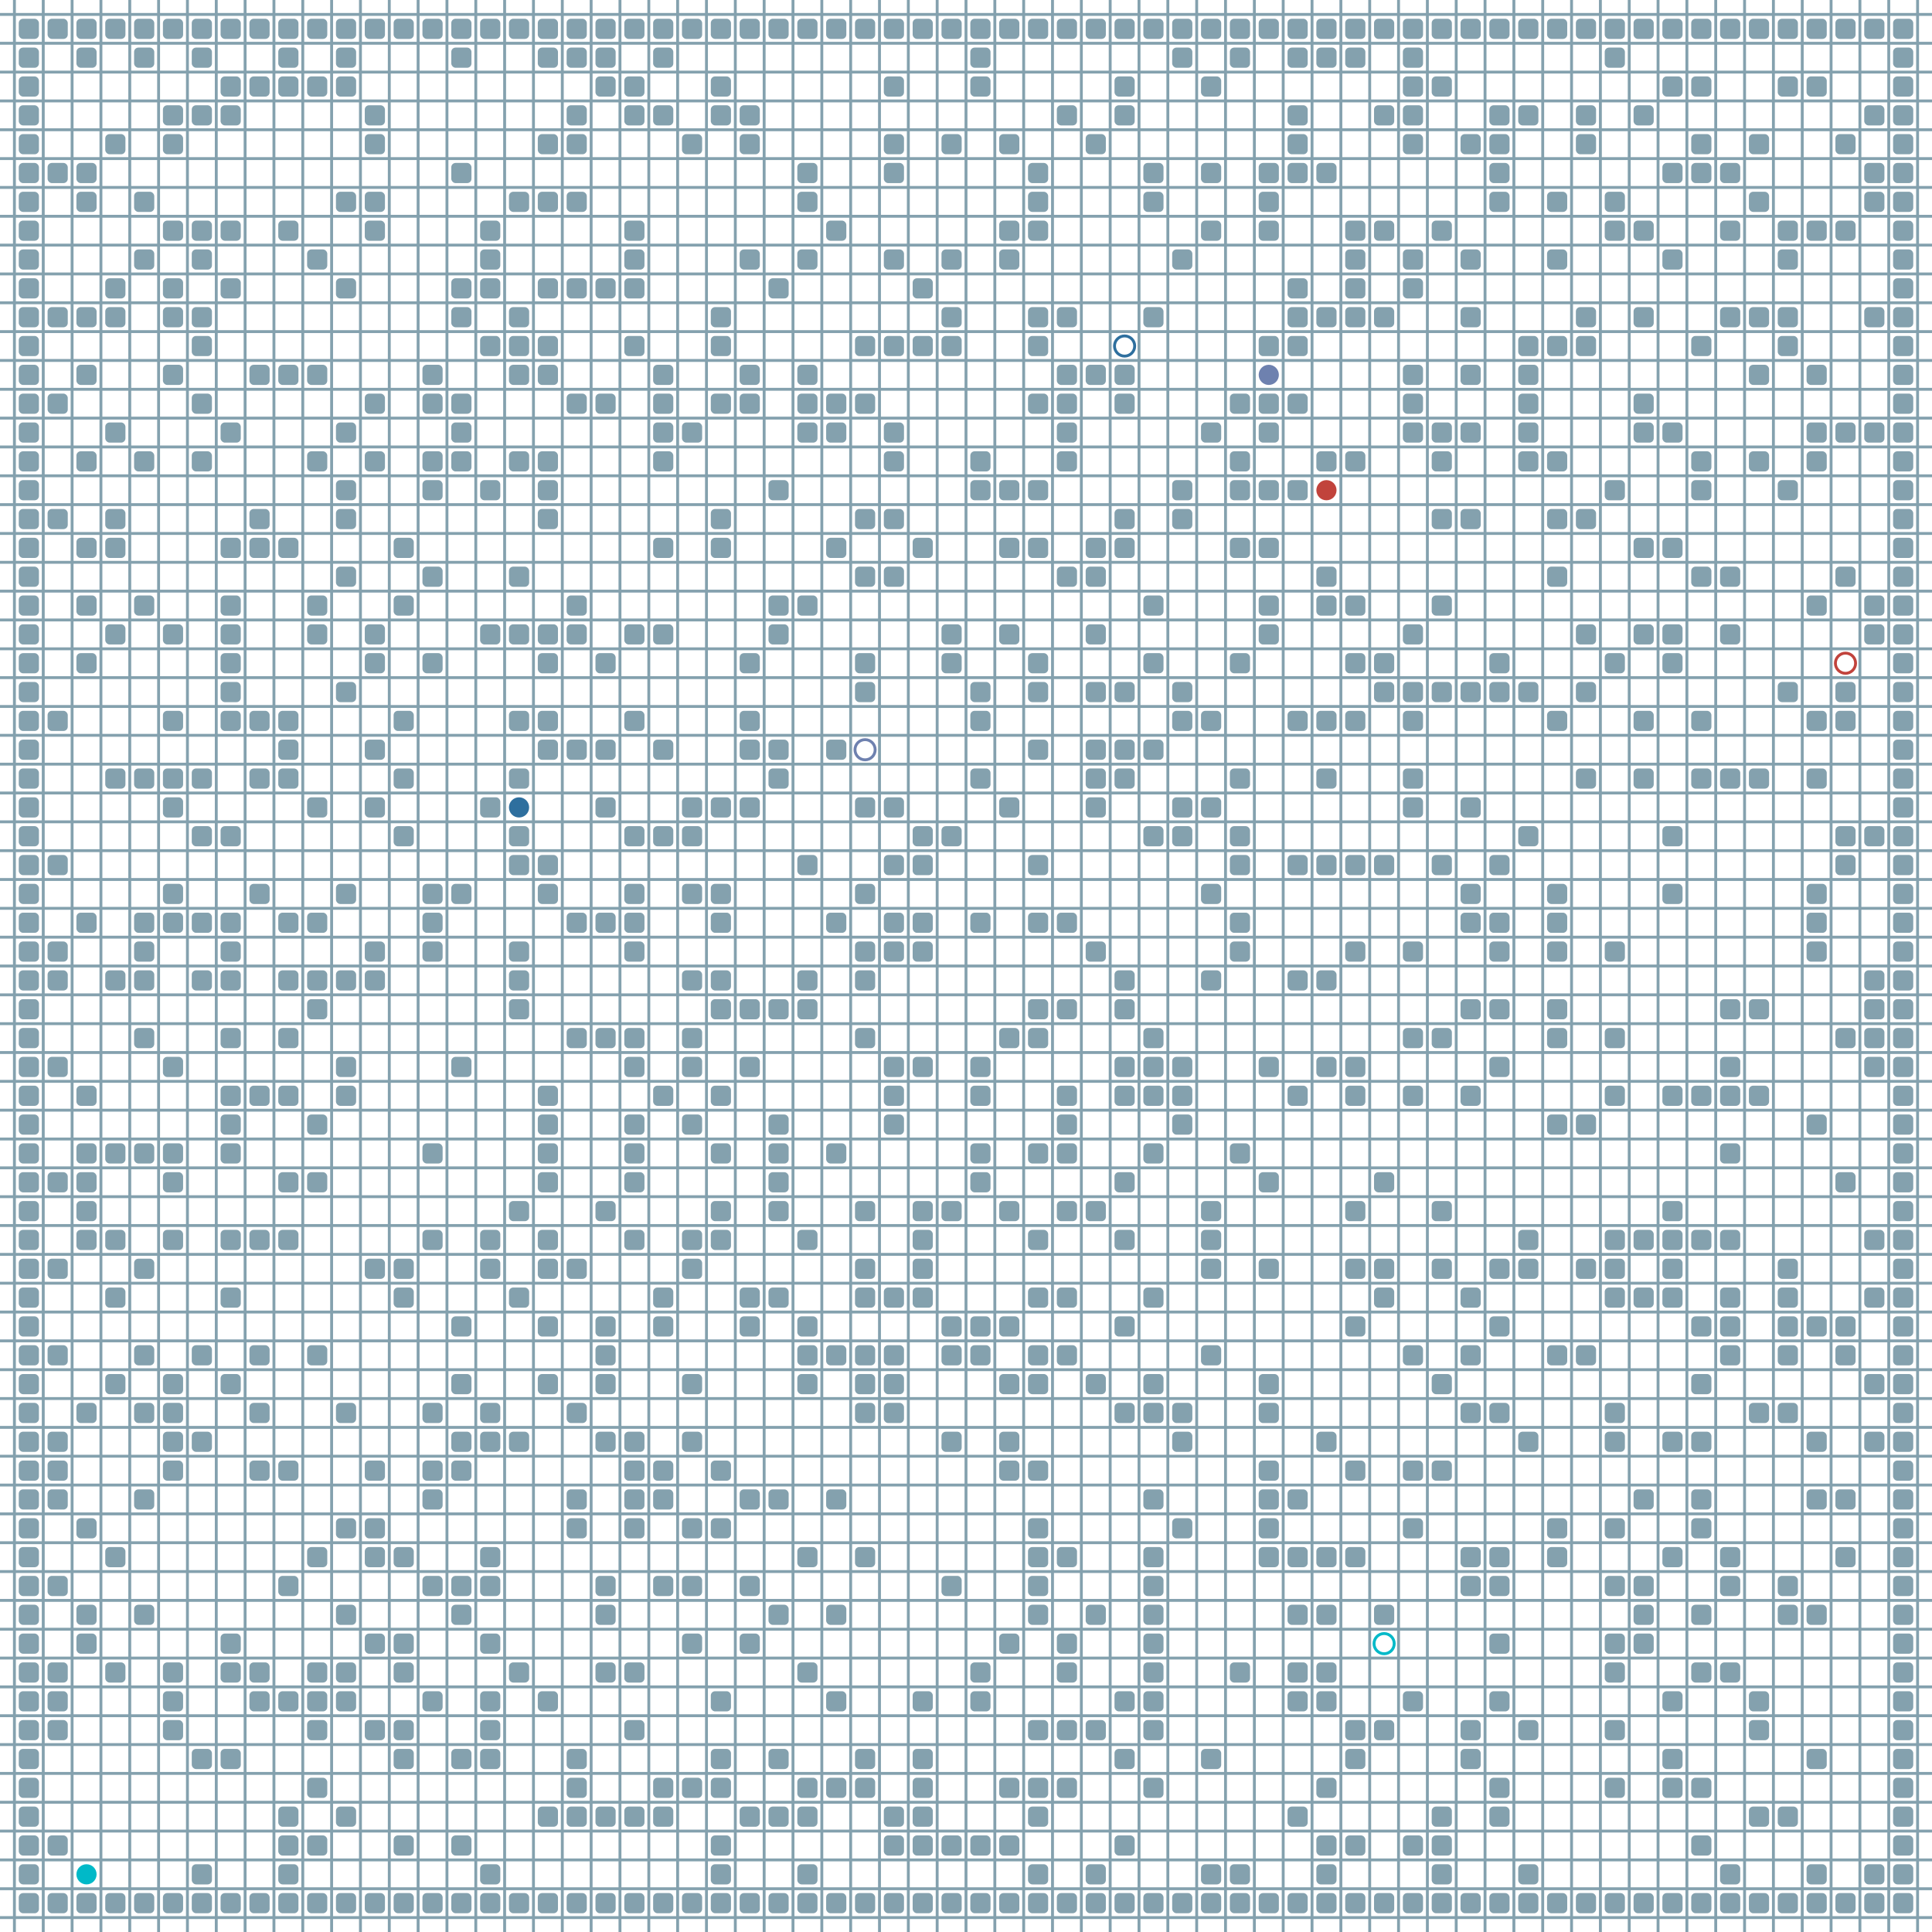 <?xml version="1.0" encoding="UTF-8"?>
        <svg xmlns="http://www.w3.org/2000/svg" xmlns:xlink="http://www.w3.org/1999/xlink"
             width="512" height="512" viewBox="0 -6700 6700 6700">
<defs>

        <rect id="obstacle" width="70" height="70" fill="#84A1AE" rx="15"/>
        <style>
        .line {stroke: #84A1AE; stroke-width: 10;}
        .agent {r: 35;}
        .target {fill: none; stroke-width: 10; r: 35;}
        </style>
        
</defs>

<line class="line" x1="-50.0" x2="-50.0" y1="0" y2="-6700" />
<line class="line" x1="50.0" x2="50.0" y1="0" y2="-6700" />
<line class="line" x1="150.0" x2="150.0" y1="0" y2="-6700" />
<line class="line" x1="250.0" x2="250.0" y1="0" y2="-6700" />
<line class="line" x1="350.0" x2="350.0" y1="0" y2="-6700" />
<line class="line" x1="450.0" x2="450.0" y1="0" y2="-6700" />
<line class="line" x1="550.0" x2="550.0" y1="0" y2="-6700" />
<line class="line" x1="650.0" x2="650.0" y1="0" y2="-6700" />
<line class="line" x1="750.0" x2="750.0" y1="0" y2="-6700" />
<line class="line" x1="850.0" x2="850.0" y1="0" y2="-6700" />
<line class="line" x1="950.0" x2="950.0" y1="0" y2="-6700" />
<line class="line" x1="1050.0" x2="1050.0" y1="0" y2="-6700" />
<line class="line" x1="1150.0" x2="1150.0" y1="0" y2="-6700" />
<line class="line" x1="1250.0" x2="1250.0" y1="0" y2="-6700" />
<line class="line" x1="1350.0" x2="1350.0" y1="0" y2="-6700" />
<line class="line" x1="1450.0" x2="1450.0" y1="0" y2="-6700" />
<line class="line" x1="1550.0" x2="1550.0" y1="0" y2="-6700" />
<line class="line" x1="1650.0" x2="1650.0" y1="0" y2="-6700" />
<line class="line" x1="1750.0" x2="1750.0" y1="0" y2="-6700" />
<line class="line" x1="1850.0" x2="1850.0" y1="0" y2="-6700" />
<line class="line" x1="1950.0" x2="1950.0" y1="0" y2="-6700" />
<line class="line" x1="2050.0" x2="2050.0" y1="0" y2="-6700" />
<line class="line" x1="2150.0" x2="2150.0" y1="0" y2="-6700" />
<line class="line" x1="2250.0" x2="2250.0" y1="0" y2="-6700" />
<line class="line" x1="2350.0" x2="2350.0" y1="0" y2="-6700" />
<line class="line" x1="2450.0" x2="2450.0" y1="0" y2="-6700" />
<line class="line" x1="2550.0" x2="2550.0" y1="0" y2="-6700" />
<line class="line" x1="2650.0" x2="2650.0" y1="0" y2="-6700" />
<line class="line" x1="2750.0" x2="2750.0" y1="0" y2="-6700" />
<line class="line" x1="2850.0" x2="2850.0" y1="0" y2="-6700" />
<line class="line" x1="2950.0" x2="2950.0" y1="0" y2="-6700" />
<line class="line" x1="3050.0" x2="3050.0" y1="0" y2="-6700" />
<line class="line" x1="3150.0" x2="3150.0" y1="0" y2="-6700" />
<line class="line" x1="3250.0" x2="3250.0" y1="0" y2="-6700" />
<line class="line" x1="3350.0" x2="3350.0" y1="0" y2="-6700" />
<line class="line" x1="3450.0" x2="3450.0" y1="0" y2="-6700" />
<line class="line" x1="3550.0" x2="3550.0" y1="0" y2="-6700" />
<line class="line" x1="3650.0" x2="3650.0" y1="0" y2="-6700" />
<line class="line" x1="3750.0" x2="3750.0" y1="0" y2="-6700" />
<line class="line" x1="3850.0" x2="3850.0" y1="0" y2="-6700" />
<line class="line" x1="3950.0" x2="3950.0" y1="0" y2="-6700" />
<line class="line" x1="4050.0" x2="4050.0" y1="0" y2="-6700" />
<line class="line" x1="4150.0" x2="4150.0" y1="0" y2="-6700" />
<line class="line" x1="4250.0" x2="4250.0" y1="0" y2="-6700" />
<line class="line" x1="4350.0" x2="4350.0" y1="0" y2="-6700" />
<line class="line" x1="4450.0" x2="4450.0" y1="0" y2="-6700" />
<line class="line" x1="4550.0" x2="4550.0" y1="0" y2="-6700" />
<line class="line" x1="4650.0" x2="4650.0" y1="0" y2="-6700" />
<line class="line" x1="4750.0" x2="4750.0" y1="0" y2="-6700" />
<line class="line" x1="4850.0" x2="4850.0" y1="0" y2="-6700" />
<line class="line" x1="4950.0" x2="4950.0" y1="0" y2="-6700" />
<line class="line" x1="5050.0" x2="5050.0" y1="0" y2="-6700" />
<line class="line" x1="5150.0" x2="5150.0" y1="0" y2="-6700" />
<line class="line" x1="5250.0" x2="5250.0" y1="0" y2="-6700" />
<line class="line" x1="5350.0" x2="5350.0" y1="0" y2="-6700" />
<line class="line" x1="5450.0" x2="5450.0" y1="0" y2="-6700" />
<line class="line" x1="5550.0" x2="5550.0" y1="0" y2="-6700" />
<line class="line" x1="5650.0" x2="5650.0" y1="0" y2="-6700" />
<line class="line" x1="5750.0" x2="5750.0" y1="0" y2="-6700" />
<line class="line" x1="5850.0" x2="5850.0" y1="0" y2="-6700" />
<line class="line" x1="5950.0" x2="5950.0" y1="0" y2="-6700" />
<line class="line" x1="6050.0" x2="6050.0" y1="0" y2="-6700" />
<line class="line" x1="6150.0" x2="6150.0" y1="0" y2="-6700" />
<line class="line" x1="6250.0" x2="6250.0" y1="0" y2="-6700" />
<line class="line" x1="6350.0" x2="6350.0" y1="0" y2="-6700" />
<line class="line" x1="6450.0" x2="6450.0" y1="0" y2="-6700" />
<line class="line" x1="6550.0" x2="6550.0" y1="0" y2="-6700" />
<line class="line" x1="6650.0" x2="6650.0" y1="0" y2="-6700" />
<line class="line" x1="0" x2="6700" y1="50.0" y2="50.0" />
<line class="line" x1="0" x2="6700" y1="-50.0" y2="-50.0" />
<line class="line" x1="0" x2="6700" y1="-150.0" y2="-150.0" />
<line class="line" x1="0" x2="6700" y1="-250.0" y2="-250.0" />
<line class="line" x1="0" x2="6700" y1="-350.0" y2="-350.0" />
<line class="line" x1="0" x2="6700" y1="-450.0" y2="-450.0" />
<line class="line" x1="0" x2="6700" y1="-550.0" y2="-550.0" />
<line class="line" x1="0" x2="6700" y1="-650.0" y2="-650.0" />
<line class="line" x1="0" x2="6700" y1="-750.0" y2="-750.0" />
<line class="line" x1="0" x2="6700" y1="-850.0" y2="-850.0" />
<line class="line" x1="0" x2="6700" y1="-950.0" y2="-950.0" />
<line class="line" x1="0" x2="6700" y1="-1050.0" y2="-1050.0" />
<line class="line" x1="0" x2="6700" y1="-1150.0" y2="-1150.0" />
<line class="line" x1="0" x2="6700" y1="-1250.0" y2="-1250.0" />
<line class="line" x1="0" x2="6700" y1="-1350.0" y2="-1350.0" />
<line class="line" x1="0" x2="6700" y1="-1450.0" y2="-1450.0" />
<line class="line" x1="0" x2="6700" y1="-1550.0" y2="-1550.0" />
<line class="line" x1="0" x2="6700" y1="-1650.0" y2="-1650.0" />
<line class="line" x1="0" x2="6700" y1="-1750.0" y2="-1750.0" />
<line class="line" x1="0" x2="6700" y1="-1850.0" y2="-1850.0" />
<line class="line" x1="0" x2="6700" y1="-1950.0" y2="-1950.0" />
<line class="line" x1="0" x2="6700" y1="-2050.0" y2="-2050.0" />
<line class="line" x1="0" x2="6700" y1="-2150.0" y2="-2150.0" />
<line class="line" x1="0" x2="6700" y1="-2250.0" y2="-2250.0" />
<line class="line" x1="0" x2="6700" y1="-2350.0" y2="-2350.0" />
<line class="line" x1="0" x2="6700" y1="-2450.0" y2="-2450.0" />
<line class="line" x1="0" x2="6700" y1="-2550.0" y2="-2550.0" />
<line class="line" x1="0" x2="6700" y1="-2650.0" y2="-2650.0" />
<line class="line" x1="0" x2="6700" y1="-2750.0" y2="-2750.0" />
<line class="line" x1="0" x2="6700" y1="-2850.0" y2="-2850.0" />
<line class="line" x1="0" x2="6700" y1="-2950.0" y2="-2950.0" />
<line class="line" x1="0" x2="6700" y1="-3050.0" y2="-3050.0" />
<line class="line" x1="0" x2="6700" y1="-3150.0" y2="-3150.0" />
<line class="line" x1="0" x2="6700" y1="-3250.0" y2="-3250.0" />
<line class="line" x1="0" x2="6700" y1="-3350.0" y2="-3350.0" />
<line class="line" x1="0" x2="6700" y1="-3450.0" y2="-3450.0" />
<line class="line" x1="0" x2="6700" y1="-3550.0" y2="-3550.0" />
<line class="line" x1="0" x2="6700" y1="-3650.0" y2="-3650.0" />
<line class="line" x1="0" x2="6700" y1="-3750.0" y2="-3750.0" />
<line class="line" x1="0" x2="6700" y1="-3850.0" y2="-3850.0" />
<line class="line" x1="0" x2="6700" y1="-3950.0" y2="-3950.0" />
<line class="line" x1="0" x2="6700" y1="-4050.0" y2="-4050.0" />
<line class="line" x1="0" x2="6700" y1="-4150.0" y2="-4150.0" />
<line class="line" x1="0" x2="6700" y1="-4250.0" y2="-4250.0" />
<line class="line" x1="0" x2="6700" y1="-4350.0" y2="-4350.0" />
<line class="line" x1="0" x2="6700" y1="-4450.0" y2="-4450.0" />
<line class="line" x1="0" x2="6700" y1="-4550.0" y2="-4550.0" />
<line class="line" x1="0" x2="6700" y1="-4650.0" y2="-4650.0" />
<line class="line" x1="0" x2="6700" y1="-4750.0" y2="-4750.0" />
<line class="line" x1="0" x2="6700" y1="-4850.0" y2="-4850.0" />
<line class="line" x1="0" x2="6700" y1="-4950.0" y2="-4950.0" />
<line class="line" x1="0" x2="6700" y1="-5050.0" y2="-5050.0" />
<line class="line" x1="0" x2="6700" y1="-5150.0" y2="-5150.0" />
<line class="line" x1="0" x2="6700" y1="-5250.0" y2="-5250.0" />
<line class="line" x1="0" x2="6700" y1="-5350.0" y2="-5350.0" />
<line class="line" x1="0" x2="6700" y1="-5450.0" y2="-5450.0" />
<line class="line" x1="0" x2="6700" y1="-5550.0" y2="-5550.0" />
<line class="line" x1="0" x2="6700" y1="-5650.0" y2="-5650.0" />
<line class="line" x1="0" x2="6700" y1="-5750.0" y2="-5750.0" />
<line class="line" x1="0" x2="6700" y1="-5850.0" y2="-5850.0" />
<line class="line" x1="0" x2="6700" y1="-5950.0" y2="-5950.0" />
<line class="line" x1="0" x2="6700" y1="-6050.0" y2="-6050.0" />
<line class="line" x1="0" x2="6700" y1="-6150.0" y2="-6150.0" />
<line class="line" x1="0" x2="6700" y1="-6250.0" y2="-6250.0" />
<line class="line" x1="0" x2="6700" y1="-6350.0" y2="-6350.0" />
<line class="line" x1="0" x2="6700" y1="-6450.0" y2="-6450.0" />
<line class="line" x1="0" x2="6700" y1="-6550.0" y2="-6550.0" />
<line class="line" x1="0" x2="6700" y1="-6650.0" y2="-6650.0" />
<use href="#obstacle" x="65" y="-135" />
<use href="#obstacle" x="65" y="-235" />
<use href="#obstacle" x="65" y="-335" />
<use href="#obstacle" x="65" y="-435" />
<use href="#obstacle" x="65" y="-535" />
<use href="#obstacle" x="65" y="-635" />
<use href="#obstacle" x="65" y="-735" />
<use href="#obstacle" x="65" y="-835" />
<use href="#obstacle" x="65" y="-935" />
<use href="#obstacle" x="65" y="-1035" />
<use href="#obstacle" x="65" y="-1135" />
<use href="#obstacle" x="65" y="-1235" />
<use href="#obstacle" x="65" y="-1335" />
<use href="#obstacle" x="65" y="-1435" />
<use href="#obstacle" x="65" y="-1535" />
<use href="#obstacle" x="65" y="-1635" />
<use href="#obstacle" x="65" y="-1735" />
<use href="#obstacle" x="65" y="-1835" />
<use href="#obstacle" x="65" y="-1935" />
<use href="#obstacle" x="65" y="-2035" />
<use href="#obstacle" x="65" y="-2135" />
<use href="#obstacle" x="65" y="-2235" />
<use href="#obstacle" x="65" y="-2335" />
<use href="#obstacle" x="65" y="-2435" />
<use href="#obstacle" x="65" y="-2535" />
<use href="#obstacle" x="65" y="-2635" />
<use href="#obstacle" x="65" y="-2735" />
<use href="#obstacle" x="65" y="-2835" />
<use href="#obstacle" x="65" y="-2935" />
<use href="#obstacle" x="65" y="-3035" />
<use href="#obstacle" x="65" y="-3135" />
<use href="#obstacle" x="65" y="-3235" />
<use href="#obstacle" x="65" y="-3335" />
<use href="#obstacle" x="65" y="-3435" />
<use href="#obstacle" x="65" y="-3535" />
<use href="#obstacle" x="65" y="-3635" />
<use href="#obstacle" x="65" y="-3735" />
<use href="#obstacle" x="65" y="-3835" />
<use href="#obstacle" x="65" y="-3935" />
<use href="#obstacle" x="65" y="-4035" />
<use href="#obstacle" x="65" y="-4135" />
<use href="#obstacle" x="65" y="-4235" />
<use href="#obstacle" x="65" y="-4335" />
<use href="#obstacle" x="65" y="-4435" />
<use href="#obstacle" x="65" y="-4535" />
<use href="#obstacle" x="65" y="-4635" />
<use href="#obstacle" x="65" y="-4735" />
<use href="#obstacle" x="65" y="-4835" />
<use href="#obstacle" x="65" y="-4935" />
<use href="#obstacle" x="65" y="-5035" />
<use href="#obstacle" x="65" y="-5135" />
<use href="#obstacle" x="65" y="-5235" />
<use href="#obstacle" x="65" y="-5335" />
<use href="#obstacle" x="65" y="-5435" />
<use href="#obstacle" x="65" y="-5535" />
<use href="#obstacle" x="65" y="-5635" />
<use href="#obstacle" x="65" y="-5735" />
<use href="#obstacle" x="65" y="-5835" />
<use href="#obstacle" x="65" y="-5935" />
<use href="#obstacle" x="65" y="-6035" />
<use href="#obstacle" x="65" y="-6135" />
<use href="#obstacle" x="65" y="-6235" />
<use href="#obstacle" x="65" y="-6335" />
<use href="#obstacle" x="65" y="-6435" />
<use href="#obstacle" x="65" y="-6535" />
<use href="#obstacle" x="65" y="-6635" />
<use href="#obstacle" x="165" y="-135" />
<use href="#obstacle" x="165" y="-335" />
<use href="#obstacle" x="165" y="-735" />
<use href="#obstacle" x="165" y="-835" />
<use href="#obstacle" x="165" y="-935" />
<use href="#obstacle" x="165" y="-1235" />
<use href="#obstacle" x="165" y="-1535" />
<use href="#obstacle" x="165" y="-1635" />
<use href="#obstacle" x="165" y="-1735" />
<use href="#obstacle" x="165" y="-2035" />
<use href="#obstacle" x="165" y="-2335" />
<use href="#obstacle" x="165" y="-2635" />
<use href="#obstacle" x="165" y="-3035" />
<use href="#obstacle" x="165" y="-3335" />
<use href="#obstacle" x="165" y="-3435" />
<use href="#obstacle" x="165" y="-3735" />
<use href="#obstacle" x="165" y="-4235" />
<use href="#obstacle" x="165" y="-4935" />
<use href="#obstacle" x="165" y="-5335" />
<use href="#obstacle" x="165" y="-5635" />
<use href="#obstacle" x="165" y="-6135" />
<use href="#obstacle" x="165" y="-6635" />
<use href="#obstacle" x="265" y="-135" />
<use href="#obstacle" x="265" y="-1035" />
<use href="#obstacle" x="265" y="-1135" />
<use href="#obstacle" x="265" y="-1435" />
<use href="#obstacle" x="265" y="-1835" />
<use href="#obstacle" x="265" y="-2435" />
<use href="#obstacle" x="265" y="-2535" />
<use href="#obstacle" x="265" y="-2635" />
<use href="#obstacle" x="265" y="-2735" />
<use href="#obstacle" x="265" y="-2935" />
<use href="#obstacle" x="265" y="-3535" />
<use href="#obstacle" x="265" y="-4435" />
<use href="#obstacle" x="265" y="-4635" />
<use href="#obstacle" x="265" y="-4835" />
<use href="#obstacle" x="265" y="-5135" />
<use href="#obstacle" x="265" y="-5435" />
<use href="#obstacle" x="265" y="-5635" />
<use href="#obstacle" x="265" y="-6035" />
<use href="#obstacle" x="265" y="-6135" />
<use href="#obstacle" x="265" y="-6535" />
<use href="#obstacle" x="265" y="-6635" />
<use href="#obstacle" x="365" y="-135" />
<use href="#obstacle" x="365" y="-935" />
<use href="#obstacle" x="365" y="-1335" />
<use href="#obstacle" x="365" y="-1935" />
<use href="#obstacle" x="365" y="-2235" />
<use href="#obstacle" x="365" y="-2435" />
<use href="#obstacle" x="365" y="-2735" />
<use href="#obstacle" x="365" y="-3335" />
<use href="#obstacle" x="365" y="-4035" />
<use href="#obstacle" x="365" y="-4535" />
<use href="#obstacle" x="365" y="-4835" />
<use href="#obstacle" x="365" y="-4935" />
<use href="#obstacle" x="365" y="-5235" />
<use href="#obstacle" x="365" y="-5635" />
<use href="#obstacle" x="365" y="-5735" />
<use href="#obstacle" x="365" y="-6235" />
<use href="#obstacle" x="365" y="-6635" />
<use href="#obstacle" x="465" y="-135" />
<use href="#obstacle" x="465" y="-1135" />
<use href="#obstacle" x="465" y="-1535" />
<use href="#obstacle" x="465" y="-1835" />
<use href="#obstacle" x="465" y="-2035" />
<use href="#obstacle" x="465" y="-2335" />
<use href="#obstacle" x="465" y="-2735" />
<use href="#obstacle" x="465" y="-3135" />
<use href="#obstacle" x="465" y="-3335" />
<use href="#obstacle" x="465" y="-3435" />
<use href="#obstacle" x="465" y="-3535" />
<use href="#obstacle" x="465" y="-4035" />
<use href="#obstacle" x="465" y="-4635" />
<use href="#obstacle" x="465" y="-5135" />
<use href="#obstacle" x="465" y="-5835" />
<use href="#obstacle" x="465" y="-6035" />
<use href="#obstacle" x="465" y="-6535" />
<use href="#obstacle" x="465" y="-6635" />
<use href="#obstacle" x="565" y="-135" />
<use href="#obstacle" x="565" y="-735" />
<use href="#obstacle" x="565" y="-835" />
<use href="#obstacle" x="565" y="-935" />
<use href="#obstacle" x="565" y="-1635" />
<use href="#obstacle" x="565" y="-1735" />
<use href="#obstacle" x="565" y="-1835" />
<use href="#obstacle" x="565" y="-1935" />
<use href="#obstacle" x="565" y="-2435" />
<use href="#obstacle" x="565" y="-2635" />
<use href="#obstacle" x="565" y="-2735" />
<use href="#obstacle" x="565" y="-3035" />
<use href="#obstacle" x="565" y="-3535" />
<use href="#obstacle" x="565" y="-3635" />
<use href="#obstacle" x="565" y="-3935" />
<use href="#obstacle" x="565" y="-4035" />
<use href="#obstacle" x="565" y="-4235" />
<use href="#obstacle" x="565" y="-4535" />
<use href="#obstacle" x="565" y="-5435" />
<use href="#obstacle" x="565" y="-5635" />
<use href="#obstacle" x="565" y="-5735" />
<use href="#obstacle" x="565" y="-5935" />
<use href="#obstacle" x="565" y="-6235" />
<use href="#obstacle" x="565" y="-6335" />
<use href="#obstacle" x="565" y="-6635" />
<use href="#obstacle" x="665" y="-135" />
<use href="#obstacle" x="665" y="-235" />
<use href="#obstacle" x="665" y="-635" />
<use href="#obstacle" x="665" y="-1735" />
<use href="#obstacle" x="665" y="-2035" />
<use href="#obstacle" x="665" y="-3335" />
<use href="#obstacle" x="665" y="-3535" />
<use href="#obstacle" x="665" y="-3835" />
<use href="#obstacle" x="665" y="-4035" />
<use href="#obstacle" x="665" y="-5135" />
<use href="#obstacle" x="665" y="-5335" />
<use href="#obstacle" x="665" y="-5535" />
<use href="#obstacle" x="665" y="-5635" />
<use href="#obstacle" x="665" y="-5835" />
<use href="#obstacle" x="665" y="-5935" />
<use href="#obstacle" x="665" y="-6335" />
<use href="#obstacle" x="665" y="-6535" />
<use href="#obstacle" x="665" y="-6635" />
<use href="#obstacle" x="765" y="-135" />
<use href="#obstacle" x="765" y="-635" />
<use href="#obstacle" x="765" y="-935" />
<use href="#obstacle" x="765" y="-1035" />
<use href="#obstacle" x="765" y="-1935" />
<use href="#obstacle" x="765" y="-2235" />
<use href="#obstacle" x="765" y="-2435" />
<use href="#obstacle" x="765" y="-2735" />
<use href="#obstacle" x="765" y="-2835" />
<use href="#obstacle" x="765" y="-2935" />
<use href="#obstacle" x="765" y="-3135" />
<use href="#obstacle" x="765" y="-3335" />
<use href="#obstacle" x="765" y="-3435" />
<use href="#obstacle" x="765" y="-3535" />
<use href="#obstacle" x="765" y="-3835" />
<use href="#obstacle" x="765" y="-4235" />
<use href="#obstacle" x="765" y="-4335" />
<use href="#obstacle" x="765" y="-4435" />
<use href="#obstacle" x="765" y="-4535" />
<use href="#obstacle" x="765" y="-4635" />
<use href="#obstacle" x="765" y="-4835" />
<use href="#obstacle" x="765" y="-5235" />
<use href="#obstacle" x="765" y="-5735" />
<use href="#obstacle" x="765" y="-5935" />
<use href="#obstacle" x="765" y="-6335" />
<use href="#obstacle" x="765" y="-6435" />
<use href="#obstacle" x="765" y="-6635" />
<use href="#obstacle" x="865" y="-135" />
<use href="#obstacle" x="865" y="-835" />
<use href="#obstacle" x="865" y="-935" />
<use href="#obstacle" x="865" y="-1635" />
<use href="#obstacle" x="865" y="-1835" />
<use href="#obstacle" x="865" y="-2035" />
<use href="#obstacle" x="865" y="-2435" />
<use href="#obstacle" x="865" y="-2935" />
<use href="#obstacle" x="865" y="-3635" />
<use href="#obstacle" x="865" y="-4035" />
<use href="#obstacle" x="865" y="-4235" />
<use href="#obstacle" x="865" y="-4835" />
<use href="#obstacle" x="865" y="-4935" />
<use href="#obstacle" x="865" y="-5435" />
<use href="#obstacle" x="865" y="-6435" />
<use href="#obstacle" x="865" y="-6635" />
<use href="#obstacle" x="965" y="-135" />
<use href="#obstacle" x="965" y="-235" />
<use href="#obstacle" x="965" y="-335" />
<use href="#obstacle" x="965" y="-435" />
<use href="#obstacle" x="965" y="-835" />
<use href="#obstacle" x="965" y="-1235" />
<use href="#obstacle" x="965" y="-1635" />
<use href="#obstacle" x="965" y="-2435" />
<use href="#obstacle" x="965" y="-2635" />
<use href="#obstacle" x="965" y="-2935" />
<use href="#obstacle" x="965" y="-3135" />
<use href="#obstacle" x="965" y="-3335" />
<use href="#obstacle" x="965" y="-3535" />
<use href="#obstacle" x="965" y="-4035" />
<use href="#obstacle" x="965" y="-4135" />
<use href="#obstacle" x="965" y="-4235" />
<use href="#obstacle" x="965" y="-4835" />
<use href="#obstacle" x="965" y="-5435" />
<use href="#obstacle" x="965" y="-5935" />
<use href="#obstacle" x="965" y="-6435" />
<use href="#obstacle" x="965" y="-6535" />
<use href="#obstacle" x="965" y="-6635" />
<use href="#obstacle" x="1065" y="-135" />
<use href="#obstacle" x="1065" y="-335" />
<use href="#obstacle" x="1065" y="-535" />
<use href="#obstacle" x="1065" y="-735" />
<use href="#obstacle" x="1065" y="-835" />
<use href="#obstacle" x="1065" y="-935" />
<use href="#obstacle" x="1065" y="-1335" />
<use href="#obstacle" x="1065" y="-2035" />
<use href="#obstacle" x="1065" y="-2635" />
<use href="#obstacle" x="1065" y="-2835" />
<use href="#obstacle" x="1065" y="-3235" />
<use href="#obstacle" x="1065" y="-3335" />
<use href="#obstacle" x="1065" y="-3535" />
<use href="#obstacle" x="1065" y="-3935" />
<use href="#obstacle" x="1065" y="-4535" />
<use href="#obstacle" x="1065" y="-4635" />
<use href="#obstacle" x="1065" y="-5135" />
<use href="#obstacle" x="1065" y="-5435" />
<use href="#obstacle" x="1065" y="-5835" />
<use href="#obstacle" x="1065" y="-6435" />
<use href="#obstacle" x="1065" y="-6635" />
<use href="#obstacle" x="1165" y="-135" />
<use href="#obstacle" x="1165" y="-435" />
<use href="#obstacle" x="1165" y="-835" />
<use href="#obstacle" x="1165" y="-935" />
<use href="#obstacle" x="1165" y="-1135" />
<use href="#obstacle" x="1165" y="-1435" />
<use href="#obstacle" x="1165" y="-1835" />
<use href="#obstacle" x="1165" y="-2935" />
<use href="#obstacle" x="1165" y="-3035" />
<use href="#obstacle" x="1165" y="-3335" />
<use href="#obstacle" x="1165" y="-3635" />
<use href="#obstacle" x="1165" y="-4335" />
<use href="#obstacle" x="1165" y="-4735" />
<use href="#obstacle" x="1165" y="-4935" />
<use href="#obstacle" x="1165" y="-5035" />
<use href="#obstacle" x="1165" y="-5235" />
<use href="#obstacle" x="1165" y="-5735" />
<use href="#obstacle" x="1165" y="-6035" />
<use href="#obstacle" x="1165" y="-6435" />
<use href="#obstacle" x="1165" y="-6535" />
<use href="#obstacle" x="1165" y="-6635" />
<use href="#obstacle" x="1265" y="-135" />
<use href="#obstacle" x="1265" y="-735" />
<use href="#obstacle" x="1265" y="-1035" />
<use href="#obstacle" x="1265" y="-1335" />
<use href="#obstacle" x="1265" y="-1435" />
<use href="#obstacle" x="1265" y="-1635" />
<use href="#obstacle" x="1265" y="-2335" />
<use href="#obstacle" x="1265" y="-3335" />
<use href="#obstacle" x="1265" y="-3435" />
<use href="#obstacle" x="1265" y="-3935" />
<use href="#obstacle" x="1265" y="-4135" />
<use href="#obstacle" x="1265" y="-4435" />
<use href="#obstacle" x="1265" y="-4535" />
<use href="#obstacle" x="1265" y="-5135" />
<use href="#obstacle" x="1265" y="-5335" />
<use href="#obstacle" x="1265" y="-5935" />
<use href="#obstacle" x="1265" y="-6035" />
<use href="#obstacle" x="1265" y="-6235" />
<use href="#obstacle" x="1265" y="-6335" />
<use href="#obstacle" x="1265" y="-6635" />
<use href="#obstacle" x="1365" y="-135" />
<use href="#obstacle" x="1365" y="-335" />
<use href="#obstacle" x="1365" y="-635" />
<use href="#obstacle" x="1365" y="-735" />
<use href="#obstacle" x="1365" y="-935" />
<use href="#obstacle" x="1365" y="-1035" />
<use href="#obstacle" x="1365" y="-1335" />
<use href="#obstacle" x="1365" y="-2235" />
<use href="#obstacle" x="1365" y="-2335" />
<use href="#obstacle" x="1365" y="-3835" />
<use href="#obstacle" x="1365" y="-4035" />
<use href="#obstacle" x="1365" y="-4235" />
<use href="#obstacle" x="1365" y="-4635" />
<use href="#obstacle" x="1365" y="-4835" />
<use href="#obstacle" x="1365" y="-6635" />
<use href="#obstacle" x="1465" y="-135" />
<use href="#obstacle" x="1465" y="-835" />
<use href="#obstacle" x="1465" y="-1235" />
<use href="#obstacle" x="1465" y="-1535" />
<use href="#obstacle" x="1465" y="-1635" />
<use href="#obstacle" x="1465" y="-1835" />
<use href="#obstacle" x="1465" y="-2435" />
<use href="#obstacle" x="1465" y="-2735" />
<use href="#obstacle" x="1465" y="-3435" />
<use href="#obstacle" x="1465" y="-3535" />
<use href="#obstacle" x="1465" y="-3635" />
<use href="#obstacle" x="1465" y="-4435" />
<use href="#obstacle" x="1465" y="-4735" />
<use href="#obstacle" x="1465" y="-5035" />
<use href="#obstacle" x="1465" y="-5135" />
<use href="#obstacle" x="1465" y="-5335" />
<use href="#obstacle" x="1465" y="-5435" />
<use href="#obstacle" x="1465" y="-6635" />
<use href="#obstacle" x="1565" y="-135" />
<use href="#obstacle" x="1565" y="-335" />
<use href="#obstacle" x="1565" y="-635" />
<use href="#obstacle" x="1565" y="-1135" />
<use href="#obstacle" x="1565" y="-1235" />
<use href="#obstacle" x="1565" y="-1635" />
<use href="#obstacle" x="1565" y="-1735" />
<use href="#obstacle" x="1565" y="-1935" />
<use href="#obstacle" x="1565" y="-2135" />
<use href="#obstacle" x="1565" y="-3035" />
<use href="#obstacle" x="1565" y="-3635" />
<use href="#obstacle" x="1565" y="-5135" />
<use href="#obstacle" x="1565" y="-5235" />
<use href="#obstacle" x="1565" y="-5335" />
<use href="#obstacle" x="1565" y="-5635" />
<use href="#obstacle" x="1565" y="-5735" />
<use href="#obstacle" x="1565" y="-6135" />
<use href="#obstacle" x="1565" y="-6535" />
<use href="#obstacle" x="1565" y="-6635" />
<use href="#obstacle" x="1665" y="-135" />
<use href="#obstacle" x="1665" y="-235" />
<use href="#obstacle" x="1665" y="-635" />
<use href="#obstacle" x="1665" y="-735" />
<use href="#obstacle" x="1665" y="-835" />
<use href="#obstacle" x="1665" y="-1035" />
<use href="#obstacle" x="1665" y="-1235" />
<use href="#obstacle" x="1665" y="-1335" />
<use href="#obstacle" x="1665" y="-1735" />
<use href="#obstacle" x="1665" y="-1835" />
<use href="#obstacle" x="1665" y="-2335" />
<use href="#obstacle" x="1665" y="-2435" />
<use href="#obstacle" x="1665" y="-3935" />
<use href="#obstacle" x="1665" y="-4535" />
<use href="#obstacle" x="1665" y="-5035" />
<use href="#obstacle" x="1665" y="-5535" />
<use href="#obstacle" x="1665" y="-5735" />
<use href="#obstacle" x="1665" y="-5835" />
<use href="#obstacle" x="1665" y="-5935" />
<use href="#obstacle" x="1665" y="-6635" />
<use href="#obstacle" x="1765" y="-135" />
<use href="#obstacle" x="1765" y="-935" />
<use href="#obstacle" x="1765" y="-1735" />
<use href="#obstacle" x="1765" y="-2235" />
<use href="#obstacle" x="1765" y="-2535" />
<use href="#obstacle" x="1765" y="-3235" />
<use href="#obstacle" x="1765" y="-3335" />
<use href="#obstacle" x="1765" y="-3435" />
<use href="#obstacle" x="1765" y="-3735" />
<use href="#obstacle" x="1765" y="-3835" />
<use href="#obstacle" x="1765" y="-4035" />
<use href="#obstacle" x="1765" y="-4235" />
<use href="#obstacle" x="1765" y="-4535" />
<use href="#obstacle" x="1765" y="-4735" />
<use href="#obstacle" x="1765" y="-5135" />
<use href="#obstacle" x="1765" y="-5435" />
<use href="#obstacle" x="1765" y="-5535" />
<use href="#obstacle" x="1765" y="-5635" />
<use href="#obstacle" x="1765" y="-6035" />
<use href="#obstacle" x="1765" y="-6635" />
<use href="#obstacle" x="1865" y="-135" />
<use href="#obstacle" x="1865" y="-435" />
<use href="#obstacle" x="1865" y="-835" />
<use href="#obstacle" x="1865" y="-1935" />
<use href="#obstacle" x="1865" y="-2135" />
<use href="#obstacle" x="1865" y="-2335" />
<use href="#obstacle" x="1865" y="-2435" />
<use href="#obstacle" x="1865" y="-2635" />
<use href="#obstacle" x="1865" y="-2735" />
<use href="#obstacle" x="1865" y="-2835" />
<use href="#obstacle" x="1865" y="-2935" />
<use href="#obstacle" x="1865" y="-3635" />
<use href="#obstacle" x="1865" y="-3735" />
<use href="#obstacle" x="1865" y="-4135" />
<use href="#obstacle" x="1865" y="-4235" />
<use href="#obstacle" x="1865" y="-4435" />
<use href="#obstacle" x="1865" y="-4535" />
<use href="#obstacle" x="1865" y="-4935" />
<use href="#obstacle" x="1865" y="-5035" />
<use href="#obstacle" x="1865" y="-5135" />
<use href="#obstacle" x="1865" y="-5435" />
<use href="#obstacle" x="1865" y="-5535" />
<use href="#obstacle" x="1865" y="-5735" />
<use href="#obstacle" x="1865" y="-6035" />
<use href="#obstacle" x="1865" y="-6235" />
<use href="#obstacle" x="1865" y="-6535" />
<use href="#obstacle" x="1865" y="-6635" />
<use href="#obstacle" x="1965" y="-135" />
<use href="#obstacle" x="1965" y="-435" />
<use href="#obstacle" x="1965" y="-535" />
<use href="#obstacle" x="1965" y="-635" />
<use href="#obstacle" x="1965" y="-1435" />
<use href="#obstacle" x="1965" y="-1535" />
<use href="#obstacle" x="1965" y="-1835" />
<use href="#obstacle" x="1965" y="-2335" />
<use href="#obstacle" x="1965" y="-3135" />
<use href="#obstacle" x="1965" y="-3535" />
<use href="#obstacle" x="1965" y="-4135" />
<use href="#obstacle" x="1965" y="-4535" />
<use href="#obstacle" x="1965" y="-4635" />
<use href="#obstacle" x="1965" y="-5335" />
<use href="#obstacle" x="1965" y="-5735" />
<use href="#obstacle" x="1965" y="-6035" />
<use href="#obstacle" x="1965" y="-6235" />
<use href="#obstacle" x="1965" y="-6335" />
<use href="#obstacle" x="1965" y="-6535" />
<use href="#obstacle" x="1965" y="-6635" />
<use href="#obstacle" x="2065" y="-135" />
<use href="#obstacle" x="2065" y="-435" />
<use href="#obstacle" x="2065" y="-935" />
<use href="#obstacle" x="2065" y="-1135" />
<use href="#obstacle" x="2065" y="-1235" />
<use href="#obstacle" x="2065" y="-1735" />
<use href="#obstacle" x="2065" y="-1935" />
<use href="#obstacle" x="2065" y="-2035" />
<use href="#obstacle" x="2065" y="-2135" />
<use href="#obstacle" x="2065" y="-2535" />
<use href="#obstacle" x="2065" y="-3135" />
<use href="#obstacle" x="2065" y="-3535" />
<use href="#obstacle" x="2065" y="-3935" />
<use href="#obstacle" x="2065" y="-4135" />
<use href="#obstacle" x="2065" y="-4435" />
<use href="#obstacle" x="2065" y="-5335" />
<use href="#obstacle" x="2065" y="-5735" />
<use href="#obstacle" x="2065" y="-6435" />
<use href="#obstacle" x="2065" y="-6535" />
<use href="#obstacle" x="2065" y="-6635" />
<use href="#obstacle" x="2165" y="-135" />
<use href="#obstacle" x="2165" y="-435" />
<use href="#obstacle" x="2165" y="-735" />
<use href="#obstacle" x="2165" y="-935" />
<use href="#obstacle" x="2165" y="-1435" />
<use href="#obstacle" x="2165" y="-1535" />
<use href="#obstacle" x="2165" y="-1635" />
<use href="#obstacle" x="2165" y="-1735" />
<use href="#obstacle" x="2165" y="-2435" />
<use href="#obstacle" x="2165" y="-2635" />
<use href="#obstacle" x="2165" y="-2735" />
<use href="#obstacle" x="2165" y="-2835" />
<use href="#obstacle" x="2165" y="-3035" />
<use href="#obstacle" x="2165" y="-3135" />
<use href="#obstacle" x="2165" y="-3435" />
<use href="#obstacle" x="2165" y="-3535" />
<use href="#obstacle" x="2165" y="-3635" />
<use href="#obstacle" x="2165" y="-3835" />
<use href="#obstacle" x="2165" y="-4235" />
<use href="#obstacle" x="2165" y="-4535" />
<use href="#obstacle" x="2165" y="-5535" />
<use href="#obstacle" x="2165" y="-5735" />
<use href="#obstacle" x="2165" y="-5835" />
<use href="#obstacle" x="2165" y="-5935" />
<use href="#obstacle" x="2165" y="-6335" />
<use href="#obstacle" x="2165" y="-6435" />
<use href="#obstacle" x="2165" y="-6635" />
<use href="#obstacle" x="2265" y="-135" />
<use href="#obstacle" x="2265" y="-435" />
<use href="#obstacle" x="2265" y="-535" />
<use href="#obstacle" x="2265" y="-1235" />
<use href="#obstacle" x="2265" y="-1535" />
<use href="#obstacle" x="2265" y="-1635" />
<use href="#obstacle" x="2265" y="-2135" />
<use href="#obstacle" x="2265" y="-2235" />
<use href="#obstacle" x="2265" y="-2935" />
<use href="#obstacle" x="2265" y="-3835" />
<use href="#obstacle" x="2265" y="-4135" />
<use href="#obstacle" x="2265" y="-4535" />
<use href="#obstacle" x="2265" y="-4835" />
<use href="#obstacle" x="2265" y="-5135" />
<use href="#obstacle" x="2265" y="-5235" />
<use href="#obstacle" x="2265" y="-5335" />
<use href="#obstacle" x="2265" y="-5435" />
<use href="#obstacle" x="2265" y="-6335" />
<use href="#obstacle" x="2265" y="-6535" />
<use href="#obstacle" x="2265" y="-6635" />
<use href="#obstacle" x="2365" y="-135" />
<use href="#obstacle" x="2365" y="-535" />
<use href="#obstacle" x="2365" y="-1035" />
<use href="#obstacle" x="2365" y="-1235" />
<use href="#obstacle" x="2365" y="-1435" />
<use href="#obstacle" x="2365" y="-1735" />
<use href="#obstacle" x="2365" y="-1935" />
<use href="#obstacle" x="2365" y="-2335" />
<use href="#obstacle" x="2365" y="-2435" />
<use href="#obstacle" x="2365" y="-2835" />
<use href="#obstacle" x="2365" y="-3035" />
<use href="#obstacle" x="2365" y="-3135" />
<use href="#obstacle" x="2365" y="-3335" />
<use href="#obstacle" x="2365" y="-3635" />
<use href="#obstacle" x="2365" y="-3835" />
<use href="#obstacle" x="2365" y="-3935" />
<use href="#obstacle" x="2365" y="-5235" />
<use href="#obstacle" x="2365" y="-6235" />
<use href="#obstacle" x="2365" y="-6635" />
<use href="#obstacle" x="2465" y="-135" />
<use href="#obstacle" x="2465" y="-235" />
<use href="#obstacle" x="2465" y="-335" />
<use href="#obstacle" x="2465" y="-535" />
<use href="#obstacle" x="2465" y="-635" />
<use href="#obstacle" x="2465" y="-835" />
<use href="#obstacle" x="2465" y="-1435" />
<use href="#obstacle" x="2465" y="-1635" />
<use href="#obstacle" x="2465" y="-2435" />
<use href="#obstacle" x="2465" y="-2535" />
<use href="#obstacle" x="2465" y="-2735" />
<use href="#obstacle" x="2465" y="-2935" />
<use href="#obstacle" x="2465" y="-3235" />
<use href="#obstacle" x="2465" y="-3335" />
<use href="#obstacle" x="2465" y="-3535" />
<use href="#obstacle" x="2465" y="-3635" />
<use href="#obstacle" x="2465" y="-3935" />
<use href="#obstacle" x="2465" y="-4835" />
<use href="#obstacle" x="2465" y="-4935" />
<use href="#obstacle" x="2465" y="-5335" />
<use href="#obstacle" x="2465" y="-5535" />
<use href="#obstacle" x="2465" y="-5635" />
<use href="#obstacle" x="2465" y="-6335" />
<use href="#obstacle" x="2465" y="-6435" />
<use href="#obstacle" x="2465" y="-6635" />
<use href="#obstacle" x="2565" y="-135" />
<use href="#obstacle" x="2565" y="-435" />
<use href="#obstacle" x="2565" y="-1035" />
<use href="#obstacle" x="2565" y="-1235" />
<use href="#obstacle" x="2565" y="-1535" />
<use href="#obstacle" x="2565" y="-2135" />
<use href="#obstacle" x="2565" y="-2235" />
<use href="#obstacle" x="2565" y="-3035" />
<use href="#obstacle" x="2565" y="-3235" />
<use href="#obstacle" x="2565" y="-3935" />
<use href="#obstacle" x="2565" y="-4135" />
<use href="#obstacle" x="2565" y="-4235" />
<use href="#obstacle" x="2565" y="-4435" />
<use href="#obstacle" x="2565" y="-5335" />
<use href="#obstacle" x="2565" y="-5435" />
<use href="#obstacle" x="2565" y="-5835" />
<use href="#obstacle" x="2565" y="-6235" />
<use href="#obstacle" x="2565" y="-6335" />
<use href="#obstacle" x="2565" y="-6635" />
<use href="#obstacle" x="2665" y="-135" />
<use href="#obstacle" x="2665" y="-435" />
<use href="#obstacle" x="2665" y="-635" />
<use href="#obstacle" x="2665" y="-1135" />
<use href="#obstacle" x="2665" y="-1535" />
<use href="#obstacle" x="2665" y="-2235" />
<use href="#obstacle" x="2665" y="-2535" />
<use href="#obstacle" x="2665" y="-2635" />
<use href="#obstacle" x="2665" y="-2735" />
<use href="#obstacle" x="2665" y="-2835" />
<use href="#obstacle" x="2665" y="-3235" />
<use href="#obstacle" x="2665" y="-4035" />
<use href="#obstacle" x="2665" y="-4135" />
<use href="#obstacle" x="2665" y="-4535" />
<use href="#obstacle" x="2665" y="-4635" />
<use href="#obstacle" x="2665" y="-5035" />
<use href="#obstacle" x="2665" y="-5735" />
<use href="#obstacle" x="2665" y="-6635" />
<use href="#obstacle" x="2765" y="-135" />
<use href="#obstacle" x="2765" y="-235" />
<use href="#obstacle" x="2765" y="-435" />
<use href="#obstacle" x="2765" y="-535" />
<use href="#obstacle" x="2765" y="-935" />
<use href="#obstacle" x="2765" y="-1335" />
<use href="#obstacle" x="2765" y="-1935" />
<use href="#obstacle" x="2765" y="-2035" />
<use href="#obstacle" x="2765" y="-2135" />
<use href="#obstacle" x="2765" y="-2435" />
<use href="#obstacle" x="2765" y="-3235" />
<use href="#obstacle" x="2765" y="-3335" />
<use href="#obstacle" x="2765" y="-3735" />
<use href="#obstacle" x="2765" y="-4635" />
<use href="#obstacle" x="2765" y="-5235" />
<use href="#obstacle" x="2765" y="-5335" />
<use href="#obstacle" x="2765" y="-5435" />
<use href="#obstacle" x="2765" y="-5835" />
<use href="#obstacle" x="2765" y="-6035" />
<use href="#obstacle" x="2765" y="-6135" />
<use href="#obstacle" x="2765" y="-6635" />
<use href="#obstacle" x="2865" y="-135" />
<use href="#obstacle" x="2865" y="-535" />
<use href="#obstacle" x="2865" y="-835" />
<use href="#obstacle" x="2865" y="-1135" />
<use href="#obstacle" x="2865" y="-1535" />
<use href="#obstacle" x="2865" y="-2035" />
<use href="#obstacle" x="2865" y="-2735" />
<use href="#obstacle" x="2865" y="-3535" />
<use href="#obstacle" x="2865" y="-4135" />
<use href="#obstacle" x="2865" y="-4835" />
<use href="#obstacle" x="2865" y="-5235" />
<use href="#obstacle" x="2865" y="-5335" />
<use href="#obstacle" x="2865" y="-5935" />
<use href="#obstacle" x="2865" y="-6635" />
<use href="#obstacle" x="2965" y="-135" />
<use href="#obstacle" x="2965" y="-535" />
<use href="#obstacle" x="2965" y="-635" />
<use href="#obstacle" x="2965" y="-1335" />
<use href="#obstacle" x="2965" y="-1835" />
<use href="#obstacle" x="2965" y="-1935" />
<use href="#obstacle" x="2965" y="-2035" />
<use href="#obstacle" x="2965" y="-2235" />
<use href="#obstacle" x="2965" y="-2335" />
<use href="#obstacle" x="2965" y="-2535" />
<use href="#obstacle" x="2965" y="-3135" />
<use href="#obstacle" x="2965" y="-3335" />
<use href="#obstacle" x="2965" y="-3435" />
<use href="#obstacle" x="2965" y="-3635" />
<use href="#obstacle" x="2965" y="-3935" />
<use href="#obstacle" x="2965" y="-4335" />
<use href="#obstacle" x="2965" y="-4435" />
<use href="#obstacle" x="2965" y="-4735" />
<use href="#obstacle" x="2965" y="-4935" />
<use href="#obstacle" x="2965" y="-5335" />
<use href="#obstacle" x="2965" y="-5535" />
<use href="#obstacle" x="2965" y="-6635" />
<use href="#obstacle" x="3065" y="-135" />
<use href="#obstacle" x="3065" y="-335" />
<use href="#obstacle" x="3065" y="-435" />
<use href="#obstacle" x="3065" y="-1835" />
<use href="#obstacle" x="3065" y="-1935" />
<use href="#obstacle" x="3065" y="-2035" />
<use href="#obstacle" x="3065" y="-2235" />
<use href="#obstacle" x="3065" y="-2835" />
<use href="#obstacle" x="3065" y="-2935" />
<use href="#obstacle" x="3065" y="-3035" />
<use href="#obstacle" x="3065" y="-3435" />
<use href="#obstacle" x="3065" y="-3535" />
<use href="#obstacle" x="3065" y="-3735" />
<use href="#obstacle" x="3065" y="-3935" />
<use href="#obstacle" x="3065" y="-4735" />
<use href="#obstacle" x="3065" y="-4935" />
<use href="#obstacle" x="3065" y="-5135" />
<use href="#obstacle" x="3065" y="-5235" />
<use href="#obstacle" x="3065" y="-5535" />
<use href="#obstacle" x="3065" y="-5835" />
<use href="#obstacle" x="3065" y="-6135" />
<use href="#obstacle" x="3065" y="-6235" />
<use href="#obstacle" x="3065" y="-6435" />
<use href="#obstacle" x="3065" y="-6635" />
<use href="#obstacle" x="3165" y="-135" />
<use href="#obstacle" x="3165" y="-335" />
<use href="#obstacle" x="3165" y="-435" />
<use href="#obstacle" x="3165" y="-535" />
<use href="#obstacle" x="3165" y="-635" />
<use href="#obstacle" x="3165" y="-835" />
<use href="#obstacle" x="3165" y="-2235" />
<use href="#obstacle" x="3165" y="-2335" />
<use href="#obstacle" x="3165" y="-2435" />
<use href="#obstacle" x="3165" y="-2535" />
<use href="#obstacle" x="3165" y="-3035" />
<use href="#obstacle" x="3165" y="-3435" />
<use href="#obstacle" x="3165" y="-3535" />
<use href="#obstacle" x="3165" y="-3735" />
<use href="#obstacle" x="3165" y="-3835" />
<use href="#obstacle" x="3165" y="-4835" />
<use href="#obstacle" x="3165" y="-5535" />
<use href="#obstacle" x="3165" y="-5735" />
<use href="#obstacle" x="3165" y="-6635" />
<use href="#obstacle" x="3265" y="-135" />
<use href="#obstacle" x="3265" y="-335" />
<use href="#obstacle" x="3265" y="-1235" />
<use href="#obstacle" x="3265" y="-1735" />
<use href="#obstacle" x="3265" y="-2035" />
<use href="#obstacle" x="3265" y="-2135" />
<use href="#obstacle" x="3265" y="-2535" />
<use href="#obstacle" x="3265" y="-3835" />
<use href="#obstacle" x="3265" y="-4435" />
<use href="#obstacle" x="3265" y="-4535" />
<use href="#obstacle" x="3265" y="-5535" />
<use href="#obstacle" x="3265" y="-5635" />
<use href="#obstacle" x="3265" y="-5835" />
<use href="#obstacle" x="3265" y="-6235" />
<use href="#obstacle" x="3265" y="-6635" />
<use href="#obstacle" x="3365" y="-135" />
<use href="#obstacle" x="3365" y="-335" />
<use href="#obstacle" x="3365" y="-835" />
<use href="#obstacle" x="3365" y="-935" />
<use href="#obstacle" x="3365" y="-2035" />
<use href="#obstacle" x="3365" y="-2135" />
<use href="#obstacle" x="3365" y="-2635" />
<use href="#obstacle" x="3365" y="-2735" />
<use href="#obstacle" x="3365" y="-2935" />
<use href="#obstacle" x="3365" y="-3035" />
<use href="#obstacle" x="3365" y="-3535" />
<use href="#obstacle" x="3365" y="-4035" />
<use href="#obstacle" x="3365" y="-4235" />
<use href="#obstacle" x="3365" y="-4335" />
<use href="#obstacle" x="3365" y="-5035" />
<use href="#obstacle" x="3365" y="-5135" />
<use href="#obstacle" x="3365" y="-6435" />
<use href="#obstacle" x="3365" y="-6535" />
<use href="#obstacle" x="3365" y="-6635" />
<use href="#obstacle" x="3465" y="-135" />
<use href="#obstacle" x="3465" y="-335" />
<use href="#obstacle" x="3465" y="-535" />
<use href="#obstacle" x="3465" y="-1035" />
<use href="#obstacle" x="3465" y="-1635" />
<use href="#obstacle" x="3465" y="-1735" />
<use href="#obstacle" x="3465" y="-1935" />
<use href="#obstacle" x="3465" y="-2135" />
<use href="#obstacle" x="3465" y="-2535" />
<use href="#obstacle" x="3465" y="-3135" />
<use href="#obstacle" x="3465" y="-3935" />
<use href="#obstacle" x="3465" y="-4535" />
<use href="#obstacle" x="3465" y="-4835" />
<use href="#obstacle" x="3465" y="-5035" />
<use href="#obstacle" x="3465" y="-5835" />
<use href="#obstacle" x="3465" y="-5935" />
<use href="#obstacle" x="3465" y="-6235" />
<use href="#obstacle" x="3465" y="-6635" />
<use href="#obstacle" x="3565" y="-135" />
<use href="#obstacle" x="3565" y="-235" />
<use href="#obstacle" x="3565" y="-435" />
<use href="#obstacle" x="3565" y="-535" />
<use href="#obstacle" x="3565" y="-735" />
<use href="#obstacle" x="3565" y="-1135" />
<use href="#obstacle" x="3565" y="-1235" />
<use href="#obstacle" x="3565" y="-1335" />
<use href="#obstacle" x="3565" y="-1435" />
<use href="#obstacle" x="3565" y="-1635" />
<use href="#obstacle" x="3565" y="-1935" />
<use href="#obstacle" x="3565" y="-2035" />
<use href="#obstacle" x="3565" y="-2235" />
<use href="#obstacle" x="3565" y="-2435" />
<use href="#obstacle" x="3565" y="-2735" />
<use href="#obstacle" x="3565" y="-3135" />
<use href="#obstacle" x="3565" y="-3235" />
<use href="#obstacle" x="3565" y="-3535" />
<use href="#obstacle" x="3565" y="-3735" />
<use href="#obstacle" x="3565" y="-4135" />
<use href="#obstacle" x="3565" y="-4335" />
<use href="#obstacle" x="3565" y="-4435" />
<use href="#obstacle" x="3565" y="-4835" />
<use href="#obstacle" x="3565" y="-5035" />
<use href="#obstacle" x="3565" y="-5335" />
<use href="#obstacle" x="3565" y="-5535" />
<use href="#obstacle" x="3565" y="-5635" />
<use href="#obstacle" x="3565" y="-5935" />
<use href="#obstacle" x="3565" y="-6035" />
<use href="#obstacle" x="3565" y="-6135" />
<use href="#obstacle" x="3565" y="-6635" />
<use href="#obstacle" x="3665" y="-135" />
<use href="#obstacle" x="3665" y="-535" />
<use href="#obstacle" x="3665" y="-735" />
<use href="#obstacle" x="3665" y="-935" />
<use href="#obstacle" x="3665" y="-1035" />
<use href="#obstacle" x="3665" y="-1335" />
<use href="#obstacle" x="3665" y="-2035" />
<use href="#obstacle" x="3665" y="-2235" />
<use href="#obstacle" x="3665" y="-2535" />
<use href="#obstacle" x="3665" y="-2735" />
<use href="#obstacle" x="3665" y="-2835" />
<use href="#obstacle" x="3665" y="-2935" />
<use href="#obstacle" x="3665" y="-3235" />
<use href="#obstacle" x="3665" y="-3535" />
<use href="#obstacle" x="3665" y="-4735" />
<use href="#obstacle" x="3665" y="-5135" />
<use href="#obstacle" x="3665" y="-5235" />
<use href="#obstacle" x="3665" y="-5335" />
<use href="#obstacle" x="3665" y="-5435" />
<use href="#obstacle" x="3665" y="-5635" />
<use href="#obstacle" x="3665" y="-6335" />
<use href="#obstacle" x="3665" y="-6635" />
<use href="#obstacle" x="3765" y="-135" />
<use href="#obstacle" x="3765" y="-235" />
<use href="#obstacle" x="3765" y="-735" />
<use href="#obstacle" x="3765" y="-1135" />
<use href="#obstacle" x="3765" y="-1935" />
<use href="#obstacle" x="3765" y="-2535" />
<use href="#obstacle" x="3765" y="-3435" />
<use href="#obstacle" x="3765" y="-3935" />
<use href="#obstacle" x="3765" y="-4035" />
<use href="#obstacle" x="3765" y="-4135" />
<use href="#obstacle" x="3765" y="-4335" />
<use href="#obstacle" x="3765" y="-4535" />
<use href="#obstacle" x="3765" y="-4735" />
<use href="#obstacle" x="3765" y="-4835" />
<use href="#obstacle" x="3765" y="-5435" />
<use href="#obstacle" x="3765" y="-6235" />
<use href="#obstacle" x="3765" y="-6635" />
<use href="#obstacle" x="3865" y="-135" />
<use href="#obstacle" x="3865" y="-335" />
<use href="#obstacle" x="3865" y="-635" />
<use href="#obstacle" x="3865" y="-835" />
<use href="#obstacle" x="3865" y="-1835" />
<use href="#obstacle" x="3865" y="-2135" />
<use href="#obstacle" x="3865" y="-2435" />
<use href="#obstacle" x="3865" y="-2635" />
<use href="#obstacle" x="3865" y="-2935" />
<use href="#obstacle" x="3865" y="-3035" />
<use href="#obstacle" x="3865" y="-3235" />
<use href="#obstacle" x="3865" y="-3335" />
<use href="#obstacle" x="3865" y="-4035" />
<use href="#obstacle" x="3865" y="-4135" />
<use href="#obstacle" x="3865" y="-4335" />
<use href="#obstacle" x="3865" y="-4835" />
<use href="#obstacle" x="3865" y="-4935" />
<use href="#obstacle" x="3865" y="-5335" />
<use href="#obstacle" x="3865" y="-5435" />
<use href="#obstacle" x="3865" y="-6335" />
<use href="#obstacle" x="3865" y="-6435" />
<use href="#obstacle" x="3865" y="-6635" />
<use href="#obstacle" x="3965" y="-135" />
<use href="#obstacle" x="3965" y="-535" />
<use href="#obstacle" x="3965" y="-735" />
<use href="#obstacle" x="3965" y="-835" />
<use href="#obstacle" x="3965" y="-935" />
<use href="#obstacle" x="3965" y="-1035" />
<use href="#obstacle" x="3965" y="-1135" />
<use href="#obstacle" x="3965" y="-1235" />
<use href="#obstacle" x="3965" y="-1335" />
<use href="#obstacle" x="3965" y="-1535" />
<use href="#obstacle" x="3965" y="-1835" />
<use href="#obstacle" x="3965" y="-1935" />
<use href="#obstacle" x="3965" y="-2235" />
<use href="#obstacle" x="3965" y="-2735" />
<use href="#obstacle" x="3965" y="-2935" />
<use href="#obstacle" x="3965" y="-3035" />
<use href="#obstacle" x="3965" y="-3135" />
<use href="#obstacle" x="3965" y="-3835" />
<use href="#obstacle" x="3965" y="-4135" />
<use href="#obstacle" x="3965" y="-4435" />
<use href="#obstacle" x="3965" y="-4635" />
<use href="#obstacle" x="3965" y="-5635" />
<use href="#obstacle" x="3965" y="-6035" />
<use href="#obstacle" x="3965" y="-6135" />
<use href="#obstacle" x="3965" y="-6635" />
<use href="#obstacle" x="4065" y="-135" />
<use href="#obstacle" x="4065" y="-1435" />
<use href="#obstacle" x="4065" y="-1735" />
<use href="#obstacle" x="4065" y="-1835" />
<use href="#obstacle" x="4065" y="-2835" />
<use href="#obstacle" x="4065" y="-2935" />
<use href="#obstacle" x="4065" y="-3035" />
<use href="#obstacle" x="4065" y="-3835" />
<use href="#obstacle" x="4065" y="-3935" />
<use href="#obstacle" x="4065" y="-4235" />
<use href="#obstacle" x="4065" y="-4335" />
<use href="#obstacle" x="4065" y="-4935" />
<use href="#obstacle" x="4065" y="-5035" />
<use href="#obstacle" x="4065" y="-5835" />
<use href="#obstacle" x="4065" y="-6535" />
<use href="#obstacle" x="4065" y="-6635" />
<use href="#obstacle" x="4165" y="-135" />
<use href="#obstacle" x="4165" y="-235" />
<use href="#obstacle" x="4165" y="-635" />
<use href="#obstacle" x="4165" y="-2035" />
<use href="#obstacle" x="4165" y="-2335" />
<use href="#obstacle" x="4165" y="-2435" />
<use href="#obstacle" x="4165" y="-2535" />
<use href="#obstacle" x="4165" y="-3335" />
<use href="#obstacle" x="4165" y="-3635" />
<use href="#obstacle" x="4165" y="-3935" />
<use href="#obstacle" x="4165" y="-4235" />
<use href="#obstacle" x="4165" y="-5235" />
<use href="#obstacle" x="4165" y="-5935" />
<use href="#obstacle" x="4165" y="-6135" />
<use href="#obstacle" x="4165" y="-6435" />
<use href="#obstacle" x="4165" y="-6635" />
<use href="#obstacle" x="4265" y="-135" />
<use href="#obstacle" x="4265" y="-235" />
<use href="#obstacle" x="4265" y="-935" />
<use href="#obstacle" x="4265" y="-2735" />
<use href="#obstacle" x="4265" y="-3435" />
<use href="#obstacle" x="4265" y="-3535" />
<use href="#obstacle" x="4265" y="-3735" />
<use href="#obstacle" x="4265" y="-3835" />
<use href="#obstacle" x="4265" y="-4035" />
<use href="#obstacle" x="4265" y="-4435" />
<use href="#obstacle" x="4265" y="-4835" />
<use href="#obstacle" x="4265" y="-5035" />
<use href="#obstacle" x="4265" y="-5135" />
<use href="#obstacle" x="4265" y="-5335" />
<use href="#obstacle" x="4265" y="-6535" />
<use href="#obstacle" x="4265" y="-6635" />
<use href="#obstacle" x="4365" y="-135" />
<use href="#obstacle" x="4365" y="-1335" />
<use href="#obstacle" x="4365" y="-1435" />
<use href="#obstacle" x="4365" y="-1535" />
<use href="#obstacle" x="4365" y="-1635" />
<use href="#obstacle" x="4365" y="-1835" />
<use href="#obstacle" x="4365" y="-1935" />
<use href="#obstacle" x="4365" y="-2335" />
<use href="#obstacle" x="4365" y="-2635" />
<use href="#obstacle" x="4365" y="-3035" />
<use href="#obstacle" x="4365" y="-4535" />
<use href="#obstacle" x="4365" y="-4635" />
<use href="#obstacle" x="4365" y="-4835" />
<use href="#obstacle" x="4365" y="-5035" />
<use href="#obstacle" x="4365" y="-5235" />
<use href="#obstacle" x="4365" y="-5335" />
<use href="#obstacle" x="4365" y="-5535" />
<use href="#obstacle" x="4365" y="-5935" />
<use href="#obstacle" x="4365" y="-6035" />
<use href="#obstacle" x="4365" y="-6135" />
<use href="#obstacle" x="4365" y="-6635" />
<use href="#obstacle" x="4465" y="-135" />
<use href="#obstacle" x="4465" y="-435" />
<use href="#obstacle" x="4465" y="-835" />
<use href="#obstacle" x="4465" y="-935" />
<use href="#obstacle" x="4465" y="-1135" />
<use href="#obstacle" x="4465" y="-1335" />
<use href="#obstacle" x="4465" y="-1535" />
<use href="#obstacle" x="4465" y="-2935" />
<use href="#obstacle" x="4465" y="-3335" />
<use href="#obstacle" x="4465" y="-3735" />
<use href="#obstacle" x="4465" y="-4235" />
<use href="#obstacle" x="4465" y="-5035" />
<use href="#obstacle" x="4465" y="-5335" />
<use href="#obstacle" x="4465" y="-5535" />
<use href="#obstacle" x="4465" y="-5635" />
<use href="#obstacle" x="4465" y="-5735" />
<use href="#obstacle" x="4465" y="-6135" />
<use href="#obstacle" x="4465" y="-6235" />
<use href="#obstacle" x="4465" y="-6335" />
<use href="#obstacle" x="4465" y="-6535" />
<use href="#obstacle" x="4465" y="-6635" />
<use href="#obstacle" x="4565" y="-135" />
<use href="#obstacle" x="4565" y="-235" />
<use href="#obstacle" x="4565" y="-335" />
<use href="#obstacle" x="4565" y="-535" />
<use href="#obstacle" x="4565" y="-835" />
<use href="#obstacle" x="4565" y="-935" />
<use href="#obstacle" x="4565" y="-1135" />
<use href="#obstacle" x="4565" y="-1335" />
<use href="#obstacle" x="4565" y="-1735" />
<use href="#obstacle" x="4565" y="-3035" />
<use href="#obstacle" x="4565" y="-3335" />
<use href="#obstacle" x="4565" y="-3735" />
<use href="#obstacle" x="4565" y="-4035" />
<use href="#obstacle" x="4565" y="-4235" />
<use href="#obstacle" x="4565" y="-4635" />
<use href="#obstacle" x="4565" y="-4735" />
<use href="#obstacle" x="4565" y="-5135" />
<use href="#obstacle" x="4565" y="-5635" />
<use href="#obstacle" x="4565" y="-6135" />
<use href="#obstacle" x="4565" y="-6535" />
<use href="#obstacle" x="4565" y="-6635" />
<use href="#obstacle" x="4665" y="-135" />
<use href="#obstacle" x="4665" y="-335" />
<use href="#obstacle" x="4665" y="-635" />
<use href="#obstacle" x="4665" y="-735" />
<use href="#obstacle" x="4665" y="-1335" />
<use href="#obstacle" x="4665" y="-1635" />
<use href="#obstacle" x="4665" y="-2135" />
<use href="#obstacle" x="4665" y="-2335" />
<use href="#obstacle" x="4665" y="-2535" />
<use href="#obstacle" x="4665" y="-2935" />
<use href="#obstacle" x="4665" y="-3035" />
<use href="#obstacle" x="4665" y="-3435" />
<use href="#obstacle" x="4665" y="-3735" />
<use href="#obstacle" x="4665" y="-4235" />
<use href="#obstacle" x="4665" y="-4435" />
<use href="#obstacle" x="4665" y="-4635" />
<use href="#obstacle" x="4665" y="-5135" />
<use href="#obstacle" x="4665" y="-5635" />
<use href="#obstacle" x="4665" y="-5735" />
<use href="#obstacle" x="4665" y="-5835" />
<use href="#obstacle" x="4665" y="-5935" />
<use href="#obstacle" x="4665" y="-6535" />
<use href="#obstacle" x="4665" y="-6635" />
<use href="#obstacle" x="4765" y="-135" />
<use href="#obstacle" x="4765" y="-735" />
<use href="#obstacle" x="4765" y="-1135" />
<use href="#obstacle" x="4765" y="-2235" />
<use href="#obstacle" x="4765" y="-2335" />
<use href="#obstacle" x="4765" y="-2635" />
<use href="#obstacle" x="4765" y="-3735" />
<use href="#obstacle" x="4765" y="-4335" />
<use href="#obstacle" x="4765" y="-4435" />
<use href="#obstacle" x="4765" y="-5635" />
<use href="#obstacle" x="4765" y="-5935" />
<use href="#obstacle" x="4765" y="-6335" />
<use href="#obstacle" x="4765" y="-6635" />
<use href="#obstacle" x="4865" y="-135" />
<use href="#obstacle" x="4865" y="-335" />
<use href="#obstacle" x="4865" y="-835" />
<use href="#obstacle" x="4865" y="-1435" />
<use href="#obstacle" x="4865" y="-1635" />
<use href="#obstacle" x="4865" y="-2035" />
<use href="#obstacle" x="4865" y="-2935" />
<use href="#obstacle" x="4865" y="-3135" />
<use href="#obstacle" x="4865" y="-3435" />
<use href="#obstacle" x="4865" y="-3935" />
<use href="#obstacle" x="4865" y="-4035" />
<use href="#obstacle" x="4865" y="-4235" />
<use href="#obstacle" x="4865" y="-4335" />
<use href="#obstacle" x="4865" y="-4535" />
<use href="#obstacle" x="4865" y="-5235" />
<use href="#obstacle" x="4865" y="-5335" />
<use href="#obstacle" x="4865" y="-5435" />
<use href="#obstacle" x="4865" y="-5735" />
<use href="#obstacle" x="4865" y="-5835" />
<use href="#obstacle" x="4865" y="-6235" />
<use href="#obstacle" x="4865" y="-6335" />
<use href="#obstacle" x="4865" y="-6435" />
<use href="#obstacle" x="4865" y="-6535" />
<use href="#obstacle" x="4865" y="-6635" />
<use href="#obstacle" x="4965" y="-135" />
<use href="#obstacle" x="4965" y="-235" />
<use href="#obstacle" x="4965" y="-335" />
<use href="#obstacle" x="4965" y="-435" />
<use href="#obstacle" x="4965" y="-1635" />
<use href="#obstacle" x="4965" y="-1935" />
<use href="#obstacle" x="4965" y="-2335" />
<use href="#obstacle" x="4965" y="-2535" />
<use href="#obstacle" x="4965" y="-3135" />
<use href="#obstacle" x="4965" y="-3735" />
<use href="#obstacle" x="4965" y="-4335" />
<use href="#obstacle" x="4965" y="-4635" />
<use href="#obstacle" x="4965" y="-4935" />
<use href="#obstacle" x="4965" y="-5135" />
<use href="#obstacle" x="4965" y="-5235" />
<use href="#obstacle" x="4965" y="-5935" />
<use href="#obstacle" x="4965" y="-6435" />
<use href="#obstacle" x="4965" y="-6635" />
<use href="#obstacle" x="5065" y="-135" />
<use href="#obstacle" x="5065" y="-635" />
<use href="#obstacle" x="5065" y="-735" />
<use href="#obstacle" x="5065" y="-1235" />
<use href="#obstacle" x="5065" y="-1335" />
<use href="#obstacle" x="5065" y="-1835" />
<use href="#obstacle" x="5065" y="-2035" />
<use href="#obstacle" x="5065" y="-2235" />
<use href="#obstacle" x="5065" y="-2935" />
<use href="#obstacle" x="5065" y="-3235" />
<use href="#obstacle" x="5065" y="-3535" />
<use href="#obstacle" x="5065" y="-3635" />
<use href="#obstacle" x="5065" y="-3935" />
<use href="#obstacle" x="5065" y="-4335" />
<use href="#obstacle" x="5065" y="-4935" />
<use href="#obstacle" x="5065" y="-5235" />
<use href="#obstacle" x="5065" y="-5435" />
<use href="#obstacle" x="5065" y="-5635" />
<use href="#obstacle" x="5065" y="-5835" />
<use href="#obstacle" x="5065" y="-6235" />
<use href="#obstacle" x="5065" y="-6635" />
<use href="#obstacle" x="5165" y="-135" />
<use href="#obstacle" x="5165" y="-435" />
<use href="#obstacle" x="5165" y="-535" />
<use href="#obstacle" x="5165" y="-835" />
<use href="#obstacle" x="5165" y="-1035" />
<use href="#obstacle" x="5165" y="-1235" />
<use href="#obstacle" x="5165" y="-1335" />
<use href="#obstacle" x="5165" y="-1835" />
<use href="#obstacle" x="5165" y="-2135" />
<use href="#obstacle" x="5165" y="-2335" />
<use href="#obstacle" x="5165" y="-3035" />
<use href="#obstacle" x="5165" y="-3235" />
<use href="#obstacle" x="5165" y="-3435" />
<use href="#obstacle" x="5165" y="-3535" />
<use href="#obstacle" x="5165" y="-3735" />
<use href="#obstacle" x="5165" y="-4335" />
<use href="#obstacle" x="5165" y="-4435" />
<use href="#obstacle" x="5165" y="-6035" />
<use href="#obstacle" x="5165" y="-6135" />
<use href="#obstacle" x="5165" y="-6235" />
<use href="#obstacle" x="5165" y="-6335" />
<use href="#obstacle" x="5165" y="-6635" />
<use href="#obstacle" x="5265" y="-135" />
<use href="#obstacle" x="5265" y="-235" />
<use href="#obstacle" x="5265" y="-735" />
<use href="#obstacle" x="5265" y="-1735" />
<use href="#obstacle" x="5265" y="-2335" />
<use href="#obstacle" x="5265" y="-2435" />
<use href="#obstacle" x="5265" y="-3835" />
<use href="#obstacle" x="5265" y="-4335" />
<use href="#obstacle" x="5265" y="-5135" />
<use href="#obstacle" x="5265" y="-5235" />
<use href="#obstacle" x="5265" y="-5335" />
<use href="#obstacle" x="5265" y="-5435" />
<use href="#obstacle" x="5265" y="-5535" />
<use href="#obstacle" x="5265" y="-6335" />
<use href="#obstacle" x="5265" y="-6635" />
<use href="#obstacle" x="5365" y="-135" />
<use href="#obstacle" x="5365" y="-1335" />
<use href="#obstacle" x="5365" y="-1435" />
<use href="#obstacle" x="5365" y="-2035" />
<use href="#obstacle" x="5365" y="-2835" />
<use href="#obstacle" x="5365" y="-3135" />
<use href="#obstacle" x="5365" y="-3235" />
<use href="#obstacle" x="5365" y="-3435" />
<use href="#obstacle" x="5365" y="-3535" />
<use href="#obstacle" x="5365" y="-3635" />
<use href="#obstacle" x="5365" y="-4235" />
<use href="#obstacle" x="5365" y="-4735" />
<use href="#obstacle" x="5365" y="-4935" />
<use href="#obstacle" x="5365" y="-5135" />
<use href="#obstacle" x="5365" y="-5535" />
<use href="#obstacle" x="5365" y="-5835" />
<use href="#obstacle" x="5365" y="-6035" />
<use href="#obstacle" x="5365" y="-6635" />
<use href="#obstacle" x="5465" y="-135" />
<use href="#obstacle" x="5465" y="-2035" />
<use href="#obstacle" x="5465" y="-2335" />
<use href="#obstacle" x="5465" y="-2835" />
<use href="#obstacle" x="5465" y="-4035" />
<use href="#obstacle" x="5465" y="-4335" />
<use href="#obstacle" x="5465" y="-4535" />
<use href="#obstacle" x="5465" y="-4935" />
<use href="#obstacle" x="5465" y="-5535" />
<use href="#obstacle" x="5465" y="-5635" />
<use href="#obstacle" x="5465" y="-6235" />
<use href="#obstacle" x="5465" y="-6335" />
<use href="#obstacle" x="5465" y="-6635" />
<use href="#obstacle" x="5565" y="-135" />
<use href="#obstacle" x="5565" y="-535" />
<use href="#obstacle" x="5565" y="-735" />
<use href="#obstacle" x="5565" y="-935" />
<use href="#obstacle" x="5565" y="-1035" />
<use href="#obstacle" x="5565" y="-1235" />
<use href="#obstacle" x="5565" y="-1435" />
<use href="#obstacle" x="5565" y="-1735" />
<use href="#obstacle" x="5565" y="-1835" />
<use href="#obstacle" x="5565" y="-2235" />
<use href="#obstacle" x="5565" y="-2335" />
<use href="#obstacle" x="5565" y="-2435" />
<use href="#obstacle" x="5565" y="-2935" />
<use href="#obstacle" x="5565" y="-3135" />
<use href="#obstacle" x="5565" y="-3435" />
<use href="#obstacle" x="5565" y="-4435" />
<use href="#obstacle" x="5565" y="-5035" />
<use href="#obstacle" x="5565" y="-5935" />
<use href="#obstacle" x="5565" y="-6035" />
<use href="#obstacle" x="5565" y="-6535" />
<use href="#obstacle" x="5565" y="-6635" />
<use href="#obstacle" x="5665" y="-135" />
<use href="#obstacle" x="5665" y="-1035" />
<use href="#obstacle" x="5665" y="-1135" />
<use href="#obstacle" x="5665" y="-1235" />
<use href="#obstacle" x="5665" y="-1535" />
<use href="#obstacle" x="5665" y="-2235" />
<use href="#obstacle" x="5665" y="-2435" />
<use href="#obstacle" x="5665" y="-4035" />
<use href="#obstacle" x="5665" y="-4235" />
<use href="#obstacle" x="5665" y="-4535" />
<use href="#obstacle" x="5665" y="-4835" />
<use href="#obstacle" x="5665" y="-5235" />
<use href="#obstacle" x="5665" y="-5335" />
<use href="#obstacle" x="5665" y="-5635" />
<use href="#obstacle" x="5665" y="-5935" />
<use href="#obstacle" x="5665" y="-6335" />
<use href="#obstacle" x="5665" y="-6635" />
<use href="#obstacle" x="5765" y="-135" />
<use href="#obstacle" x="5765" y="-535" />
<use href="#obstacle" x="5765" y="-635" />
<use href="#obstacle" x="5765" y="-835" />
<use href="#obstacle" x="5765" y="-1335" />
<use href="#obstacle" x="5765" y="-1735" />
<use href="#obstacle" x="5765" y="-2235" />
<use href="#obstacle" x="5765" y="-2335" />
<use href="#obstacle" x="5765" y="-2435" />
<use href="#obstacle" x="5765" y="-2535" />
<use href="#obstacle" x="5765" y="-2935" />
<use href="#obstacle" x="5765" y="-3635" />
<use href="#obstacle" x="5765" y="-3835" />
<use href="#obstacle" x="5765" y="-4435" />
<use href="#obstacle" x="5765" y="-4535" />
<use href="#obstacle" x="5765" y="-4835" />
<use href="#obstacle" x="5765" y="-5235" />
<use href="#obstacle" x="5765" y="-5835" />
<use href="#obstacle" x="5765" y="-6135" />
<use href="#obstacle" x="5765" y="-6435" />
<use href="#obstacle" x="5765" y="-6635" />
<use href="#obstacle" x="5865" y="-135" />
<use href="#obstacle" x="5865" y="-335" />
<use href="#obstacle" x="5865" y="-535" />
<use href="#obstacle" x="5865" y="-935" />
<use href="#obstacle" x="5865" y="-1135" />
<use href="#obstacle" x="5865" y="-1435" />
<use href="#obstacle" x="5865" y="-1535" />
<use href="#obstacle" x="5865" y="-1735" />
<use href="#obstacle" x="5865" y="-1935" />
<use href="#obstacle" x="5865" y="-2135" />
<use href="#obstacle" x="5865" y="-2435" />
<use href="#obstacle" x="5865" y="-2935" />
<use href="#obstacle" x="5865" y="-4035" />
<use href="#obstacle" x="5865" y="-4235" />
<use href="#obstacle" x="5865" y="-4735" />
<use href="#obstacle" x="5865" y="-5035" />
<use href="#obstacle" x="5865" y="-5135" />
<use href="#obstacle" x="5865" y="-5535" />
<use href="#obstacle" x="5865" y="-6135" />
<use href="#obstacle" x="5865" y="-6235" />
<use href="#obstacle" x="5865" y="-6435" />
<use href="#obstacle" x="5865" y="-6635" />
<use href="#obstacle" x="5965" y="-135" />
<use href="#obstacle" x="5965" y="-235" />
<use href="#obstacle" x="5965" y="-935" />
<use href="#obstacle" x="5965" y="-1235" />
<use href="#obstacle" x="5965" y="-1335" />
<use href="#obstacle" x="5965" y="-2035" />
<use href="#obstacle" x="5965" y="-2135" />
<use href="#obstacle" x="5965" y="-2235" />
<use href="#obstacle" x="5965" y="-2435" />
<use href="#obstacle" x="5965" y="-2735" />
<use href="#obstacle" x="5965" y="-2935" />
<use href="#obstacle" x="5965" y="-3035" />
<use href="#obstacle" x="5965" y="-3235" />
<use href="#obstacle" x="5965" y="-4035" />
<use href="#obstacle" x="5965" y="-4535" />
<use href="#obstacle" x="5965" y="-4735" />
<use href="#obstacle" x="5965" y="-5635" />
<use href="#obstacle" x="5965" y="-5935" />
<use href="#obstacle" x="5965" y="-6135" />
<use href="#obstacle" x="5965" y="-6635" />
<use href="#obstacle" x="6065" y="-135" />
<use href="#obstacle" x="6065" y="-435" />
<use href="#obstacle" x="6065" y="-735" />
<use href="#obstacle" x="6065" y="-835" />
<use href="#obstacle" x="6065" y="-1835" />
<use href="#obstacle" x="6065" y="-2935" />
<use href="#obstacle" x="6065" y="-3235" />
<use href="#obstacle" x="6065" y="-4035" />
<use href="#obstacle" x="6065" y="-5135" />
<use href="#obstacle" x="6065" y="-5435" />
<use href="#obstacle" x="6065" y="-5635" />
<use href="#obstacle" x="6065" y="-6035" />
<use href="#obstacle" x="6065" y="-6235" />
<use href="#obstacle" x="6065" y="-6635" />
<use href="#obstacle" x="6165" y="-135" />
<use href="#obstacle" x="6165" y="-435" />
<use href="#obstacle" x="6165" y="-1135" />
<use href="#obstacle" x="6165" y="-1235" />
<use href="#obstacle" x="6165" y="-1835" />
<use href="#obstacle" x="6165" y="-2035" />
<use href="#obstacle" x="6165" y="-2135" />
<use href="#obstacle" x="6165" y="-2235" />
<use href="#obstacle" x="6165" y="-2335" />
<use href="#obstacle" x="6165" y="-4335" />
<use href="#obstacle" x="6165" y="-5035" />
<use href="#obstacle" x="6165" y="-5535" />
<use href="#obstacle" x="6165" y="-5635" />
<use href="#obstacle" x="6165" y="-5835" />
<use href="#obstacle" x="6165" y="-5935" />
<use href="#obstacle" x="6165" y="-6435" />
<use href="#obstacle" x="6165" y="-6635" />
<use href="#obstacle" x="6265" y="-135" />
<use href="#obstacle" x="6265" y="-235" />
<use href="#obstacle" x="6265" y="-635" />
<use href="#obstacle" x="6265" y="-1135" />
<use href="#obstacle" x="6265" y="-1535" />
<use href="#obstacle" x="6265" y="-1735" />
<use href="#obstacle" x="6265" y="-2135" />
<use href="#obstacle" x="6265" y="-2835" />
<use href="#obstacle" x="6265" y="-3435" />
<use href="#obstacle" x="6265" y="-3535" />
<use href="#obstacle" x="6265" y="-3635" />
<use href="#obstacle" x="6265" y="-4035" />
<use href="#obstacle" x="6265" y="-4235" />
<use href="#obstacle" x="6265" y="-4635" />
<use href="#obstacle" x="6265" y="-5135" />
<use href="#obstacle" x="6265" y="-5235" />
<use href="#obstacle" x="6265" y="-5435" />
<use href="#obstacle" x="6265" y="-5935" />
<use href="#obstacle" x="6265" y="-6435" />
<use href="#obstacle" x="6265" y="-6635" />
<use href="#obstacle" x="6365" y="-135" />
<use href="#obstacle" x="6365" y="-1335" />
<use href="#obstacle" x="6365" y="-1535" />
<use href="#obstacle" x="6365" y="-2035" />
<use href="#obstacle" x="6365" y="-2135" />
<use href="#obstacle" x="6365" y="-2635" />
<use href="#obstacle" x="6365" y="-3135" />
<use href="#obstacle" x="6365" y="-3735" />
<use href="#obstacle" x="6365" y="-3835" />
<use href="#obstacle" x="6365" y="-4235" />
<use href="#obstacle" x="6365" y="-4335" />
<use href="#obstacle" x="6365" y="-4735" />
<use href="#obstacle" x="6365" y="-5235" />
<use href="#obstacle" x="6365" y="-5935" />
<use href="#obstacle" x="6365" y="-6235" />
<use href="#obstacle" x="6365" y="-6635" />
<use href="#obstacle" x="6465" y="-135" />
<use href="#obstacle" x="6465" y="-235" />
<use href="#obstacle" x="6465" y="-1735" />
<use href="#obstacle" x="6465" y="-1935" />
<use href="#obstacle" x="6465" y="-2235" />
<use href="#obstacle" x="6465" y="-2435" />
<use href="#obstacle" x="6465" y="-3035" />
<use href="#obstacle" x="6465" y="-3135" />
<use href="#obstacle" x="6465" y="-3235" />
<use href="#obstacle" x="6465" y="-3335" />
<use href="#obstacle" x="6465" y="-3835" />
<use href="#obstacle" x="6465" y="-4535" />
<use href="#obstacle" x="6465" y="-4635" />
<use href="#obstacle" x="6465" y="-5235" />
<use href="#obstacle" x="6465" y="-5635" />
<use href="#obstacle" x="6465" y="-6035" />
<use href="#obstacle" x="6465" y="-6135" />
<use href="#obstacle" x="6465" y="-6335" />
<use href="#obstacle" x="6465" y="-6635" />
<use href="#obstacle" x="6565" y="-135" />
<use href="#obstacle" x="6565" y="-235" />
<use href="#obstacle" x="6565" y="-335" />
<use href="#obstacle" x="6565" y="-435" />
<use href="#obstacle" x="6565" y="-535" />
<use href="#obstacle" x="6565" y="-635" />
<use href="#obstacle" x="6565" y="-735" />
<use href="#obstacle" x="6565" y="-835" />
<use href="#obstacle" x="6565" y="-935" />
<use href="#obstacle" x="6565" y="-1035" />
<use href="#obstacle" x="6565" y="-1135" />
<use href="#obstacle" x="6565" y="-1235" />
<use href="#obstacle" x="6565" y="-1335" />
<use href="#obstacle" x="6565" y="-1435" />
<use href="#obstacle" x="6565" y="-1535" />
<use href="#obstacle" x="6565" y="-1635" />
<use href="#obstacle" x="6565" y="-1735" />
<use href="#obstacle" x="6565" y="-1835" />
<use href="#obstacle" x="6565" y="-1935" />
<use href="#obstacle" x="6565" y="-2035" />
<use href="#obstacle" x="6565" y="-2135" />
<use href="#obstacle" x="6565" y="-2235" />
<use href="#obstacle" x="6565" y="-2335" />
<use href="#obstacle" x="6565" y="-2435" />
<use href="#obstacle" x="6565" y="-2535" />
<use href="#obstacle" x="6565" y="-2635" />
<use href="#obstacle" x="6565" y="-2735" />
<use href="#obstacle" x="6565" y="-2835" />
<use href="#obstacle" x="6565" y="-2935" />
<use href="#obstacle" x="6565" y="-3035" />
<use href="#obstacle" x="6565" y="-3135" />
<use href="#obstacle" x="6565" y="-3235" />
<use href="#obstacle" x="6565" y="-3335" />
<use href="#obstacle" x="6565" y="-3435" />
<use href="#obstacle" x="6565" y="-3535" />
<use href="#obstacle" x="6565" y="-3635" />
<use href="#obstacle" x="6565" y="-3735" />
<use href="#obstacle" x="6565" y="-3835" />
<use href="#obstacle" x="6565" y="-3935" />
<use href="#obstacle" x="6565" y="-4035" />
<use href="#obstacle" x="6565" y="-4135" />
<use href="#obstacle" x="6565" y="-4235" />
<use href="#obstacle" x="6565" y="-4335" />
<use href="#obstacle" x="6565" y="-4435" />
<use href="#obstacle" x="6565" y="-4535" />
<use href="#obstacle" x="6565" y="-4635" />
<use href="#obstacle" x="6565" y="-4735" />
<use href="#obstacle" x="6565" y="-4835" />
<use href="#obstacle" x="6565" y="-4935" />
<use href="#obstacle" x="6565" y="-5035" />
<use href="#obstacle" x="6565" y="-5135" />
<use href="#obstacle" x="6565" y="-5235" />
<use href="#obstacle" x="6565" y="-5335" />
<use href="#obstacle" x="6565" y="-5435" />
<use href="#obstacle" x="6565" y="-5535" />
<use href="#obstacle" x="6565" y="-5635" />
<use href="#obstacle" x="6565" y="-5735" />
<use href="#obstacle" x="6565" y="-5835" />
<use href="#obstacle" x="6565" y="-5935" />
<use href="#obstacle" x="6565" y="-6035" />
<use href="#obstacle" x="6565" y="-6135" />
<use href="#obstacle" x="6565" y="-6235" />
<use href="#obstacle" x="6565" y="-6335" />
<use href="#obstacle" x="6565" y="-6435" />
<use href="#obstacle" x="6565" y="-6535" />
<use href="#obstacle" x="6565" y="-6635" />
<circle class="agent" cx="4600" cy="-5000" fill="#c1433c" r="35"> <animate attributeName="cy" dur="17.0s" keyTimes="0.0;0.014;0.029;0.043;0.058;0.072;0.087;0.101;0.116;0.145;0.159;0.174;0.188;0.246;0.261;0.275;0.29;0.362;0.377;0.391;0.507;0.522;0.536;1.0" repeatCount="indefinite" values="-5000;-5000;-4900;-4800;-4800;-4700;-4700;-4600;-4500;-4500;-4600;-4600;-4700;-4700;-4600;-4500;-4400;-4400;-4500;-4600;-4600;-4500;-4400;-4400"/>
<animate attributeName="cx" dur="17.0s" keyTimes="0.0;0.014;0.043;0.058;0.072;0.087;0.159;0.174;0.188;0.203;0.217;0.232;0.246;0.29;0.304;0.319;0.348;0.362;0.391;0.406;0.42;0.435;0.449;0.464;0.478;0.493;0.507;0.536;0.551;0.565;1.0" repeatCount="indefinite" values="4600;4600;4600;4700;4700;4800;4800;4900;4900;5000;5100;5200;5300;5300;5400;5500;5500;5400;5400;5500;5600;5700;5800;5900;6000;6100;6200;6200;6300;6400;6400"/>
<animate attributeName="visibility" dur="17.0s" keyTimes="0.0;0.014;1.0" repeatCount="indefinite" values="visible;visible;visible"/> </circle>
<circle class="agent" cx="1800" cy="-3900" fill="#2e6f9e" r="35"> <animate attributeName="cy" dur="17.0s" keyTimes="0.0;0.014;0.029;0.043;0.116;0.13;0.145;0.159;0.174;0.188;0.203;0.217;0.232;0.246;0.261;0.275;0.29;0.304;0.333;0.348;0.362;0.377;0.406;0.42;0.493;0.507;0.522;0.536;0.551;0.594;0.609;0.623;0.638;1.0" repeatCount="indefinite" values="-3900;-3900;-3900;-4000;-4000;-4100;-4200;-4300;-4400;-4500;-4600;-4700;-4800;-4900;-5000;-5100;-5100;-5200;-5200;-5300;-5400;-5500;-5500;-5400;-5400;-5500;-5500;-5600;-5700;-5700;-5600;-5600;-5500;-5500"/>
<animate attributeName="cx" dur="17.0s" keyTimes="0.0;0.014;0.029;0.043;0.058;0.072;0.087;0.101;0.116;0.275;0.29;0.304;0.319;0.333;0.377;0.391;0.406;0.42;0.435;0.449;0.464;0.478;0.493;0.507;0.522;0.551;0.565;0.58;0.594;0.609;0.623;1.0" repeatCount="indefinite" values="1800;1800;1900;1900;2000;2100;2200;2300;2400;2400;2500;2500;2600;2700;2700;2800;2900;2900;3000;3100;3200;3300;3400;3400;3500;3500;3600;3700;3800;3800;3900;3900"/>
<animate attributeName="visibility" dur="17.0s" keyTimes="0.0;0.014;1.0" repeatCount="indefinite" values="visible;visible;visible"/> </circle>
<circle class="agent" cx="4400" cy="-5400" fill="#6e81af" r="35"> <animate attributeName="cy" dur="17.0s" keyTimes="0.0;0.014;0.072;0.087;0.101;0.13;0.145;0.159;0.174;0.188;0.246;0.261;0.275;0.29;0.304;0.319;0.333;0.348;0.362;0.377;0.391;0.406;1.0" repeatCount="indefinite" values="-5400;-5400;-5400;-5300;-5200;-5200;-5100;-5000;-5000;-4900;-4900;-4800;-4700;-4700;-4600;-4600;-4500;-4400;-4300;-4200;-4200;-4100;-4100"/>
<animate attributeName="cx" dur="17.0s" keyTimes="0.0;0.014;0.029;0.043;0.058;0.072;0.101;0.116;0.13;0.159;0.174;0.188;0.203;0.217;0.232;0.246;0.275;0.29;0.304;0.319;0.377;0.391;1.0" repeatCount="indefinite" values="4400;4400;4300;4200;4100;4000;4000;3900;3800;3800;3700;3700;3600;3500;3400;3300;3300;3200;3200;3100;3100;3000;3000"/>
<animate attributeName="visibility" dur="17.0s" keyTimes="0.0;0.014;1.0" repeatCount="indefinite" values="visible;visible;visible"/> </circle>
<circle class="agent" cx="300" cy="-200" fill="#00b9c8" r="35"> <animate attributeName="cy" dur="17.0s" keyTimes="0.0;0.014;0.029;0.043;0.058;0.145;0.159;0.217;0.232;0.304;0.319;0.333;0.362;0.377;0.42;0.435;0.493;0.507;0.609;0.623;0.638;0.652;0.667;0.681;0.696;0.754;0.768;0.812;0.826;0.841;0.855;0.87;0.884;0.899;0.913;0.928;1.0" repeatCount="indefinite" values="-200;-200;-300;-400;-500;-500;-600;-600;-500;-500;-600;-700;-700;-800;-800;-900;-900;-1000;-1000;-1100;-1100;-1200;-1300;-1400;-1500;-1500;-1600;-1600;-1500;-1400;-1300;-1300;-1200;-1200;-1100;-1000;-1000"/>
<animate attributeName="cx" dur="17.0s" keyTimes="0.0;0.014;0.058;0.072;0.087;0.101;0.116;0.13;0.145;0.159;0.174;0.188;0.203;0.217;0.232;0.246;0.261;0.275;0.29;0.304;0.333;0.348;0.362;0.377;0.391;0.406;0.42;0.435;0.449;0.464;0.478;0.493;0.507;0.522;0.536;0.551;0.565;0.58;0.594;0.609;0.623;0.638;0.696;0.71;0.725;0.739;0.754;0.768;0.783;0.797;0.812;0.855;0.87;0.884;0.899;0.928;0.942;0.957;0.971;0.986;1.0" repeatCount="indefinite" values="300;300;300;400;500;600;700;800;900;900;1000;1100;1200;1300;1300;1400;1500;1600;1700;1800;1800;1900;2000;2000;2100;2200;2300;2300;2400;2500;2600;2700;2700;2800;2900;3000;3100;3200;3300;3400;3400;3500;3500;3600;3700;3800;3900;3900;4000;4100;4200;4200;4300;4300;4400;4400;4500;4600;4700;4800;4800"/>
<animate attributeName="visibility" dur="17.0s" keyTimes="0.0;0.014;1.0" repeatCount="indefinite" values="visible;visible;visible"/> </circle>
<circle class="target" cx="6400" cy="-4400" r="35" stroke="#c1433c"> <animate attributeName="visibility" dur="17.0s" keyTimes="0.0;0.014;1.0" repeatCount="indefinite" values="visible;visible;visible"/> </circle>
<circle class="target" cx="3900" cy="-5500" r="35" stroke="#2e6f9e"> <animate attributeName="visibility" dur="17.0s" keyTimes="0.0;0.014;1.0" repeatCount="indefinite" values="visible;visible;visible"/> </circle>
<circle class="target" cx="3000" cy="-4100" r="35" stroke="#6e81af"> <animate attributeName="visibility" dur="17.0s" keyTimes="0.0;0.014;1.0" repeatCount="indefinite" values="visible;visible;visible"/> </circle>
<circle class="target" cx="4800" cy="-1000" r="35" stroke="#00b9c8"> <animate attributeName="visibility" dur="17.0s" keyTimes="0.0;0.014;1.0" repeatCount="indefinite" values="visible;visible;visible"/> </circle>
</svg>